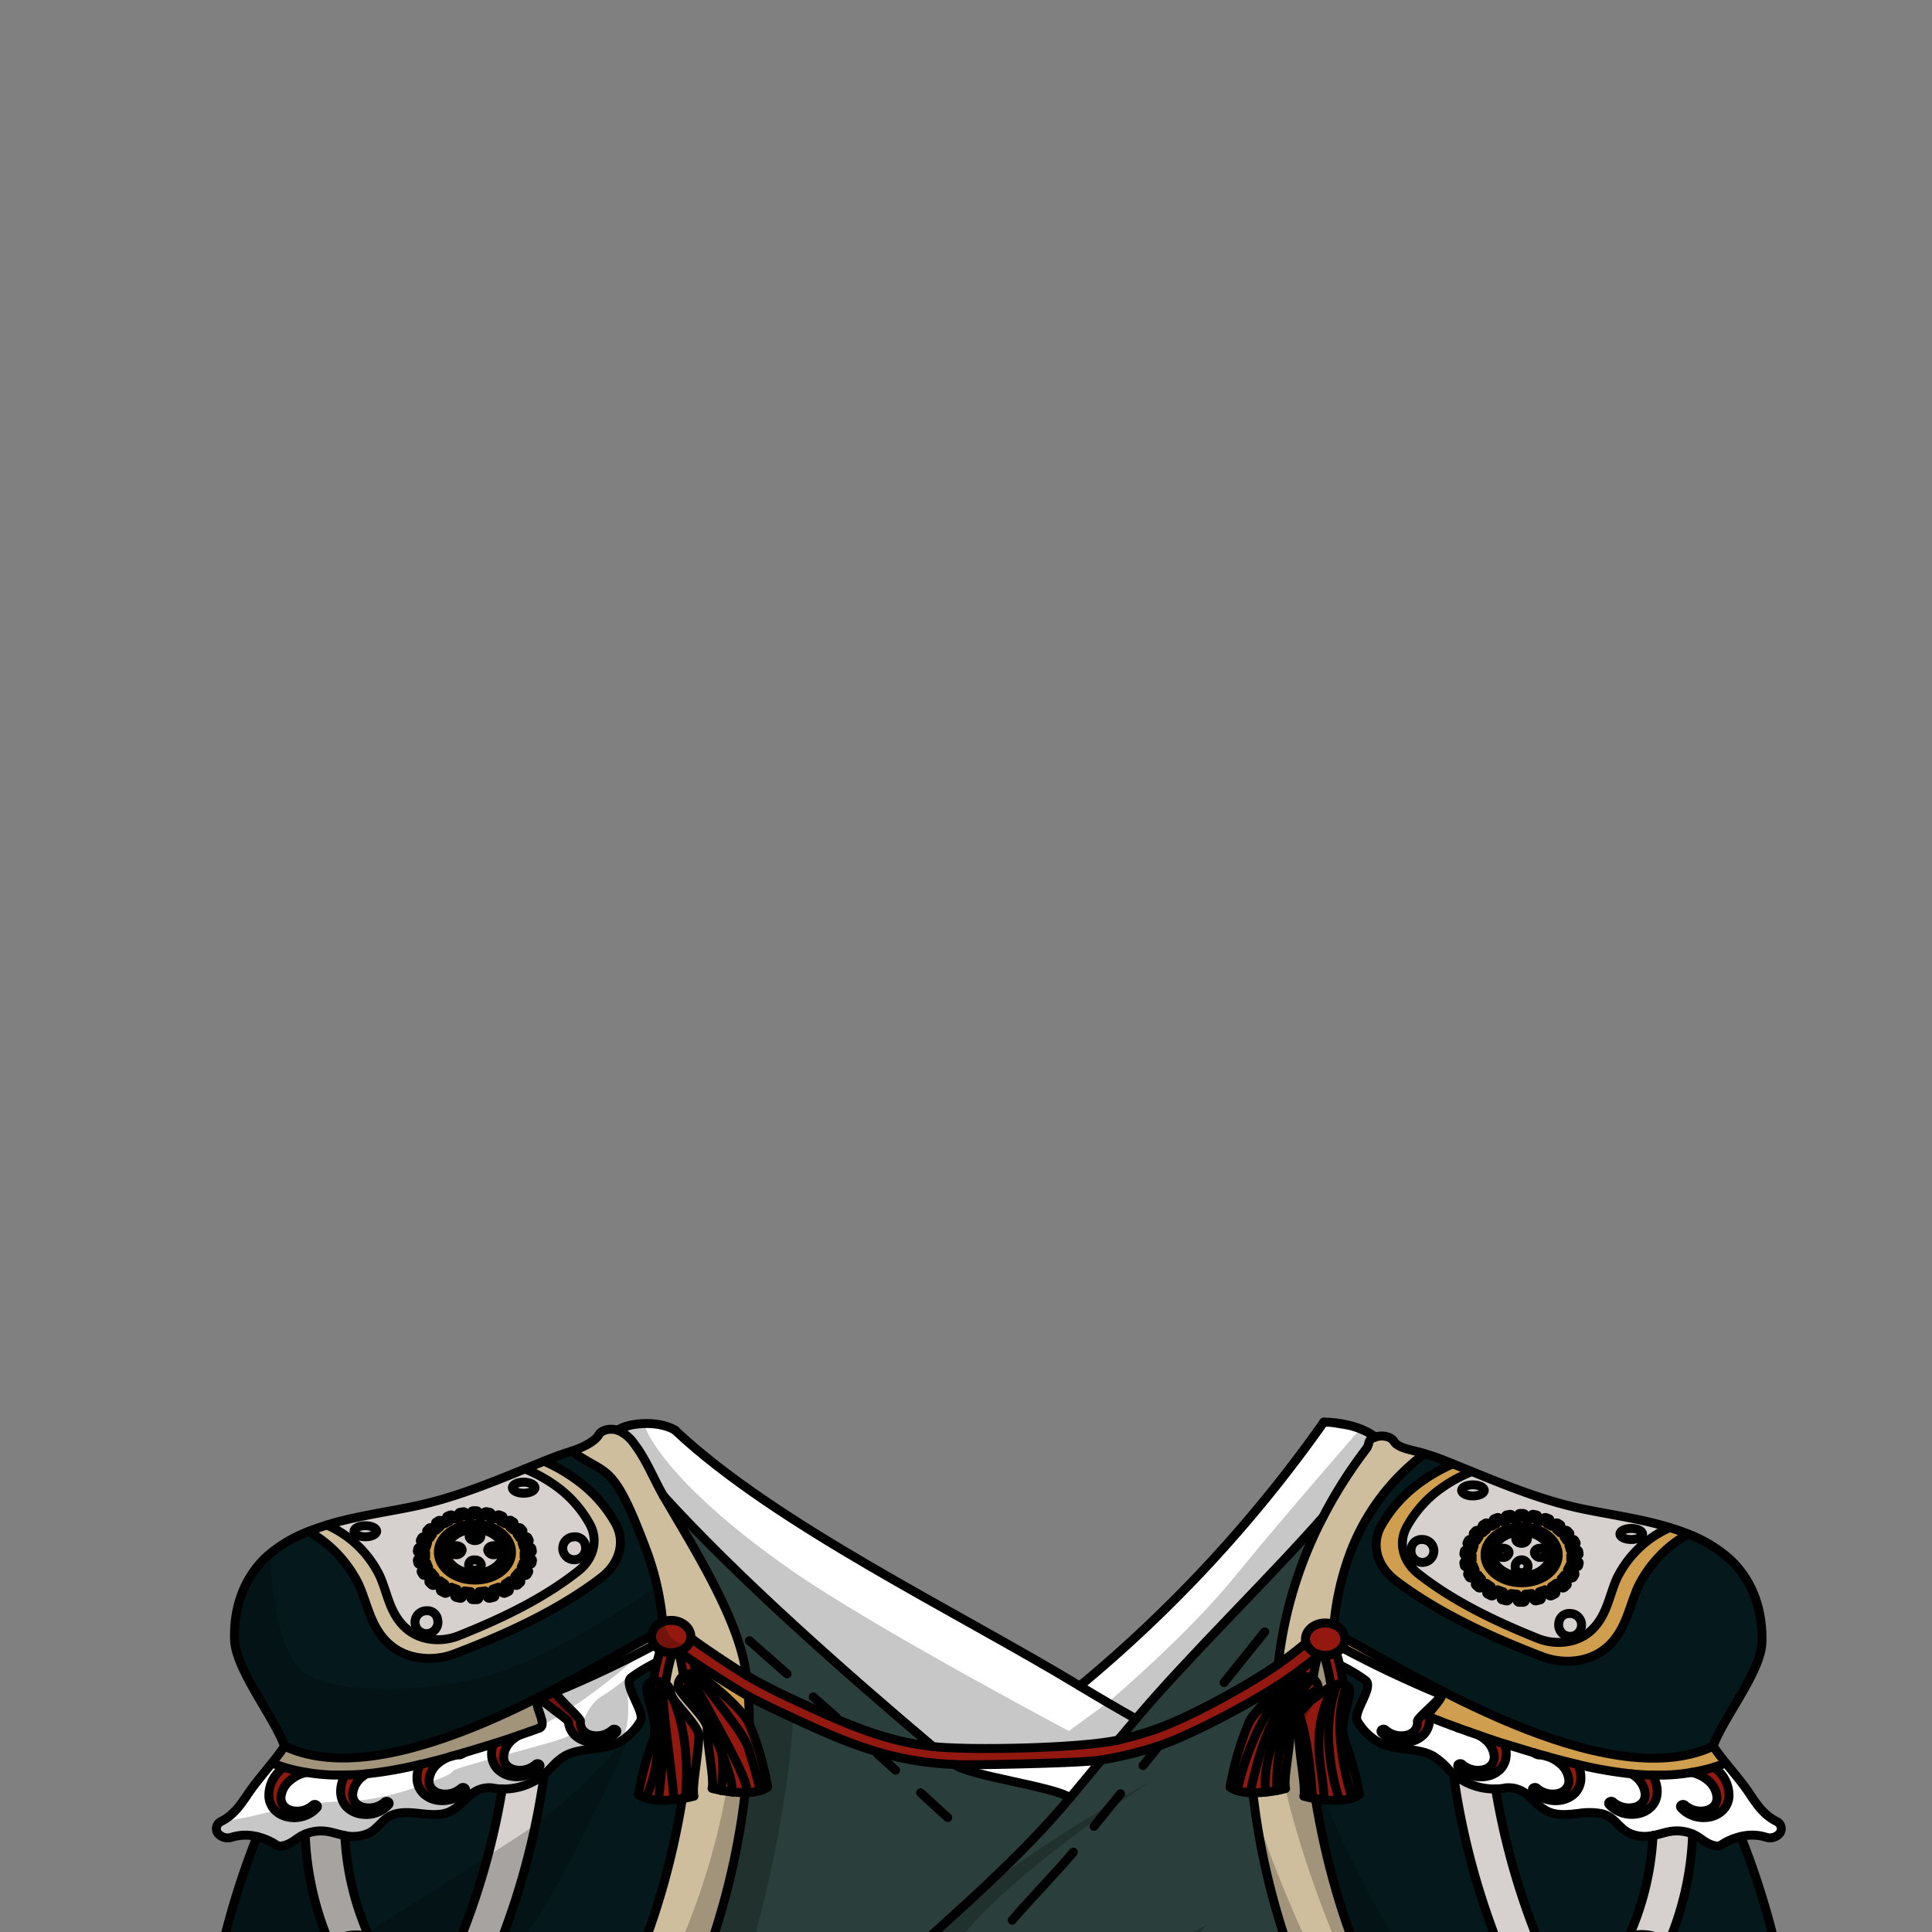 <svg xmlns="http://www.w3.org/2000/svg" viewBox="0 0 432 432">
  <rect x="0" y="0" width="432" height="432" fill="#808080" stroke="none"/>
  <defs>
    <style>.GUNDAN_RED_PANDA_OUTFIT_GUNDAN_RED_PANDA_OUTFIT_15_cls-1{isolation:isolate;}.GUNDAN_RED_PANDA_OUTFIT_GUNDAN_RED_PANDA_OUTFIT_15_cls-2{fill:#fff;}.GUNDAN_RED_PANDA_OUTFIT_GUNDAN_RED_PANDA_OUTFIT_15_cls-3{fill:#931810;}.GUNDAN_RED_PANDA_OUTFIT_GUNDAN_RED_PANDA_OUTFIT_15_cls-4{fill:#2a3f3b;}.GUNDAN_RED_PANDA_OUTFIT_GUNDAN_RED_PANDA_OUTFIT_15_cls-5{fill:#d6d1ce;}.GUNDAN_RED_PANDA_OUTFIT_GUNDAN_RED_PANDA_OUTFIT_15_cls-6{fill:#05191c;}.GUNDAN_RED_PANDA_OUTFIT_GUNDAN_RED_PANDA_OUTFIT_15_cls-7{fill:#cf9e4f;}.GUNDAN_RED_PANDA_OUTFIT_GUNDAN_RED_PANDA_OUTFIT_15_cls-8{fill:#cfbe9d;}.GUNDAN_RED_PANDA_OUTFIT_GUNDAN_RED_PANDA_OUTFIT_15_cls-9{fill:none;stroke:#000;stroke-linecap:round;stroke-linejoin:round;stroke-width:2px;}.GUNDAN_RED_PANDA_OUTFIT_GUNDAN_RED_PANDA_OUTFIT_15_cls-10{opacity:0.22;mix-blend-mode:multiply;}</style>
  </defs>
  <g class="GUNDAN_RED_PANDA_OUTFIT_GUNDAN_RED_PANDA_OUTFIT_15_cls-1">
    <g id="outfit">
      <path class="GUNDAN_RED_PANDA_OUTFIT_GUNDAN_RED_PANDA_OUTFIT_15_cls-2" d="M213.42,394.55c3,2.52,22.69,5,25.81,7.47q3.51-4.25,7.05-8.48c-4.38.72-25.37,1.08-29.71,1.08C215.52,394.62,214.47,394.6,213.42,394.55Z" />
      <path class="GUNDAN_RED_PANDA_OUTFIT_GUNDAN_RED_PANDA_OUTFIT_15_cls-2" d="M296,318a303.44,303.44,0,0,1-54.58,59c-27.59-16.71-67.91-36-90.45-57.17-4.91-2-10.95-1.54-12.86,0l.31.11a8.72,8.72,0,0,1,3.46,3c2.71,3.56,4.27,7.73,6.46,11.52,16.54,18.24,40.95,39.78,60.28,56.08,8,.91,33.08.41,41.4-1.46q2-2.38,4-4.75c11.74-13.92,29.74-31.35,41.81-45.11A102.4,102.4,0,0,1,305.47,324c.91-1.18.2-1.94,1.74-2.57l.31-.11C304.37,318.82,299.16,320.55,296,318Z" />
      <path class="GUNDAN_RED_PANDA_OUTFIT_GUNDAN_RED_PANDA_OUTFIT_15_cls-3" d="M300.69,389.21c-1.73-4.47,2.67-11.25.47-12.29a4,4,0,0,0-.78-.26h0a43.77,43.77,0,0,0-.83-4.37c-.25-1-.5-1.92-.75-2.72a4.18,4.18,0,0,0,1.31-1.11,3.16,3.16,0,0,0,.65-1.9,1.41,1.41,0,0,0,0-.2,3.66,3.66,0,0,0-2.48-3.06,5,5,0,0,0-1.93-.36c-2.43,0-4.4,1.62-4.4,3.62a2.65,2.65,0,0,0,.11.81q-3,2.53-6.23,4.77c-6.73,4.72-20.1,12-27.55,14.6-.63.23-1.27.44-1.9.63q-3.15,1-6.35,1.73c-8.32,1.87-33.39,2.37-41.4,1.46a65,65,0,0,1-7.34-1.27c-8.19-1.93-16-5.56-22.82-8.76a128.57,128.57,0,0,1-11.56-5.89c-2.14-1.27-10.57-6.84-12.42-8.37a1.62,1.62,0,0,0,0-.31c0-2-2-3.63-4.4-3.63a5,5,0,0,0-1.92.37,3.67,3.67,0,0,0-2.49,3.06,1.41,1.41,0,0,0,0,.2,3.18,3.18,0,0,0,.65,1.9,4.11,4.11,0,0,0,1.32,1.11c-.26.8-.51,1.72-.76,2.72a44.23,44.23,0,0,0-.82,4.36h0a4.92,4.92,0,0,0-.79.27c-2.2,1,2.48,8.42.75,12.89a68.54,68.54,0,0,0-3.29,12.06,5.92,5.92,0,0,0,1.66.78,11.79,11.79,0,0,0,2.81.46,23.68,23.68,0,0,0,3.48-.12c.66-.07,1.32-.16,1.9-.26l.66-.11c.78-.15,1.43-.3,1.93-.43-.53-2.09,1-9,1.1-13.58,0-2.07-6.17-8-6.29-9.25a2.71,2.71,0,0,0-1.17-2.31,42.85,42.85,0,0,1,1.53-6.89,5,5,0,0,0,1.36-.25,41.75,41.75,0,0,1,1.12,5.48,2.67,2.67,0,0,0-1.16,2.31c-.13,1.28,6.44,7.18,6.49,9.25.08,4.56,1.63,11.49,1.1,13.57.49.14,1.15.29,1.93.44s1.63.27,2.55.37a22.41,22.41,0,0,0,2.85.12c.21,0,.42,0,.63,0a11.4,11.4,0,0,0,2.82-.45,6,6,0,0,0,1.65-.78,68,68,0,0,0-3.28-12.06c-.29-.75-.58-1.45-.87-2.12h0c-1.45-3.34-9.35-9.9-11.18-10.76a4.77,4.77,0,0,0-.77-.28q-.21-1.45-.48-2.76c1.88,1.26,10.24,6.6,12.23,7.67,3,1.6,6,3,8.94,4.37,7.07,3.31,15.08,7,23.79,9.1a70.38,70.38,0,0,0,13.35,1.79c1.05.05,2.1.07,3.15.07,4.34,0,25.33-.36,29.71-1.08A83.62,83.62,0,0,0,258,390.76l1.17-.38c7-2.33,19.88-9.19,26.29-13.3,2-1.26,3.88-2.58,5.74-4-.11.61-.22,1.25-.31,1.91a4.17,4.17,0,0,0-.77.27c-1.83.86-9.44,6.81-10.89,10.16h0c-.3.67-.59,1.37-.87,2.12A67,67,0,0,0,275,399.61a5.79,5.79,0,0,0,1.64.78,11.4,11.4,0,0,0,2.83.45c.21,0,.42,0,.63,0a22.49,22.49,0,0,0,2.85-.12c.91-.1,1.79-.24,2.55-.37s1.44-.3,1.92-.44c-.53-2.08,1-9,1.11-13.57,0-2.07,6.33-7.36,6.21-8.65a2.71,2.71,0,0,0-1.16-2.3,40.12,40.12,0,0,1,1-5c0-.16.09-.33.13-.48l.32.1a5.12,5.12,0,0,0,1,.15,43.85,43.85,0,0,1,1.54,6.89c-.78.48-7.2,4.85-7.29,5.91-.12,1.29.07,3,.1,5.05.09,4.57,1.64,11.49,1.11,13.58.5.13,1.15.28,1.92.43l.66.11c.59.1,1.24.19,1.9.26a23.72,23.72,0,0,0,3.48.12,11.79,11.79,0,0,0,2.82-.46,5.66,5.66,0,0,0,1.64-.78A67,67,0,0,0,300.69,389.21Z" />
      <path class="GUNDAN_RED_PANDA_OUTFIT_GUNDAN_RED_PANDA_OUTFIT_15_cls-4" d="M178.46,380.52c6.86,3.2,14.63,6.83,22.82,8.76a65,65,0,0,0,7.34,1.27c-19.33-16.3-43.74-37.84-60.28-56.08,6.53,11.3,17.06,27.71,18.56,40.16A128.57,128.57,0,0,0,178.46,380.52Z" />
      <path class="GUNDAN_RED_PANDA_OUTFIT_GUNDAN_RED_PANDA_OUTFIT_15_cls-4" d="M258.27,386.73c7.45-2.56,20.82-9.88,27.55-14.6a93.15,93.15,0,0,1,10-32.9C283.76,353,265.76,370.42,254,384.34q-2,2.37-4,4.75,3.19-.72,6.35-1.73C257,387.17,257.64,387,258.27,386.73Z" />
      <path class="GUNDAN_RED_PANDA_OUTFIT_GUNDAN_RED_PANDA_OUTFIT_15_cls-4" d="M280.14,400.85c-.21,0-.42,0-.63,0a11.4,11.4,0,0,1-2.83-.45,5.79,5.79,0,0,1-1.64-.78,67,67,0,0,1,3.28-12.06c.28-.75.57-1.45.87-2.12h0c0-1.58,6.14-6.76,6.23-8.34-6.41,4.11-19.32,11-26.29,13.3l-1.17.38a83.62,83.62,0,0,1-11.68,2.78q-3.54,4.23-7.05,8.48c-3.12-2.46-22.78-4.95-25.81-7.47a70.38,70.38,0,0,1-13.35-1.79c-8.71-2.05-16.72-5.79-23.79-9.1-2.89-1.34-5.95-2.77-8.94-4.37q.21,3.06.2,6.13h0c.29.67.58,1.37.87,2.12a68,68,0,0,1,3.28,12.06,6,6,0,0,1-1.65.78,11.4,11.4,0,0,1-2.82.45c-.21,0-.42,0-.63,0-3.1,27.44-13.62,54.41-30,78.46H310.1C293.76,455.26,283.23,428.29,280.14,400.85Z" />
      <path class="GUNDAN_RED_PANDA_OUTFIT_GUNDAN_RED_PANDA_OUTFIT_15_cls-5" d="M374.15,409.44c-1.55.14-3,.73-4.53,1A63.1,63.1,0,0,1,364.21,433a10,10,0,0,1,6.4.24,5.08,5.08,0,0,1,2.27,1.61,68,68,0,0,0,5.6-24.78A9.06,9.06,0,0,0,374.15,409.44Z" />
      <path class="GUNDAN_RED_PANDA_OUTFIT_GUNDAN_RED_PANDA_OUTFIT_15_cls-5" d="M367,446l-2.41-.76c-.73,1.24-1.52,2.55-2.18,3.5a1.73,1.73,0,0,1-1.43.69,1.92,1.92,0,0,1-.82-.18,1.24,1.24,0,0,1-.62-1.86c.59-.83,1.29-2,2-3.16-1-.35-2-.69-2.8-1a73,73,0,0,1-6.32,8.27A160,160,0,0,1,334.42,400a14.3,14.3,0,0,1-9.29-3.21.52.52,0,0,1-.11-.1,166.76,166.76,0,0,0,21.1,61q1.92,3.32,4,6.58,4.88,7.68,10.58,15h10.6a176.94,176.94,0,0,1-14.66-20.44A81,81,0,0,0,367,446Z" />
      <path class="GUNDAN_RED_PANDA_OUTFIT_GUNDAN_RED_PANDA_OUTFIT_15_cls-5" d="M82.52,433a62.9,62.9,0,0,1-5.41-22.59c-1.53-.27-3-.86-4.53-1a9,9,0,0,0-4.33.66,67.55,67.55,0,0,0,5.6,24.78,5.1,5.1,0,0,1,2.26-1.61A10,10,0,0,1,82.52,433Z" />
      <path class="GUNDAN_RED_PANDA_OUTFIT_GUNDAN_RED_PANDA_OUTFIT_15_cls-5" d="M112.31,400a160.21,160.21,0,0,1-17.92,51.46,73,73,0,0,1-6.32-8.27c-.84.34-1.79.68-2.79,1,.66,1.15,1.37,2.33,2,3.16a1.24,1.24,0,0,1-.61,1.86,2,2,0,0,1-.82.18,1.77,1.77,0,0,1-1.45-.69c-.65-.95-1.45-2.26-2.16-3.5l-2.41.76a80.49,80.49,0,0,0,10.33,12.85,178.15,178.15,0,0,1-14.66,20.44H86a182.08,182.08,0,0,0,10.58-15c1.37-2.18,2.71-4.37,4-6.58a166.6,166.6,0,0,0,21.11-61,1,1,0,0,1-.11.1A14.34,14.34,0,0,1,112.31,400Z" />
      <path class="GUNDAN_RED_PANDA_OUTFIT_GUNDAN_RED_PANDA_OUTFIT_15_cls-6" d="M389.26,410.66a13,13,0,0,0-4.36,1.87c-.82.54-2.09.09-3-.36s-1.62-1.1-2.48-1.6a7.63,7.63,0,0,0-.95-.47,68,68,0,0,1-5.6,24.78h0c2.85,3.55,0,10.43-.36,11.33a1.66,1.66,0,0,1-1.55.91,2.16,2.16,0,0,1-.56-.08L367,446a81,81,0,0,1-10.33,12.85,176.94,176.94,0,0,0,14.66,20.44H402A181.38,181.38,0,0,0,389.26,410.66Z" />
      <path class="GUNDAN_RED_PANDA_OUTFIT_GUNDAN_RED_PANDA_OUTFIT_15_cls-6" d="M346.12,457.76a166.76,166.76,0,0,1-21.1-61,12.51,12.51,0,0,1-1.12-1.06,15.6,15.6,0,0,0-3.47-3c-2.29-1.29-5.24-1.37-8-1.81a13.84,13.84,0,0,1-3.66-1,12.81,12.81,0,0,1-5.21-4.91c-1.29-1.93,3.68-7.57,1.81-9.15a36.18,36.18,0,0,0-5.8-3.47,43.77,43.77,0,0,1,.83,4.37h0a4,4,0,0,1,.78.26c2.2,1-2.2,7.82-.47,12.29A67,67,0,0,1,304,401.27a5.66,5.66,0,0,1-1.64.78,11.79,11.79,0,0,1-2.82.46,23.72,23.72,0,0,1-3.48-.12c-.66-.07-1.31-.16-1.9-.26,4.5,27.76,15.39,54.54,35.12,77.18h31.43q-5.71-7.29-10.58-15Q348,461.07,346.12,457.76Z" />
      <path class="GUNDAN_RED_PANDA_OUTFIT_GUNDAN_RED_PANDA_OUTFIT_15_cls-6" d="M358.65,443.22A13.62,13.62,0,0,1,356,442a1.19,1.19,0,0,1-.37-1.63c2.4-3.87,5.4-6.37,8.57-7.29a63.1,63.1,0,0,0,5.41-22.59,2.78,2.78,0,0,1-.49.08,8.47,8.47,0,0,1-5-.7c-1.86-1-2.83-2.87-4.73-3.81a5.83,5.83,0,0,0-1.29-.46,14.8,14.8,0,0,0-5.06-.06c-2.14.24-4.43.52-6.41-.21s-3.16-2.23-4.58-3.49l-.47-.4a6.33,6.33,0,0,0-5-1.59,11.89,11.89,0,0,1-2.15.23,160,160,0,0,0,17.91,51.46A73,73,0,0,0,358.65,443.22Z" />
      <path class="GUNDAN_RED_PANDA_OUTFIT_GUNDAN_RED_PANDA_OUTFIT_15_cls-6" d="M91.09,440.32a1.19,1.19,0,0,1-.38,1.63,13,13,0,0,1-2.64,1.27,73,73,0,0,0,6.32,8.27A160.21,160.21,0,0,0,112.31,400a12,12,0,0,1-2.16-.23,6.14,6.14,0,0,0-4.76,1.39c-.25.19-.49.39-.73.6-1.42,1.26-2.66,2.78-4.58,3.49s-4.26.45-6.41.21-4.48-.4-6.35.52a6.19,6.19,0,0,0-.67.39c-1.48,1-2.43,2.55-4.05,3.42a8.5,8.5,0,0,1-5,.7,2.67,2.67,0,0,1-.48-.08A62.9,62.9,0,0,0,82.52,433C85.69,434,88.68,436.45,91.09,440.32Z" />
      <path class="GUNDAN_RED_PANDA_OUTFIT_GUNDAN_RED_PANDA_OUTFIT_15_cls-6" d="M79.78,446c-1.58.48-2.87.86-3.47,1a2.09,2.09,0,0,1-.55.08,1.66,1.66,0,0,1-1.56-.91c-.39-.9-3.2-7.78-.35-11.33h0a67.55,67.55,0,0,1-5.6-24.78,7.63,7.63,0,0,0-1,.47c-.86.5-1.58,1.14-2.49,1.6s-2.16.9-3,.36a13.12,13.12,0,0,0-4.36-1.87,181.39,181.39,0,0,0-12.71,68.65H75.45a178.15,178.15,0,0,0,14.66-20.44A80.49,80.49,0,0,1,79.78,446Z" />
      <path class="GUNDAN_RED_PANDA_OUTFIT_GUNDAN_RED_PANDA_OUTFIT_15_cls-6" d="M145.28,376.32a4.92,4.92,0,0,1,.79-.27h0a44.23,44.23,0,0,1,.82-4.36,36.08,36.08,0,0,0-5.79,3.47c-1.88,1.57,3.37,7.82,2.08,9.75a12.78,12.78,0,0,1-5.2,4.91,14,14,0,0,1-3.67,1c-2.77.44-5.72.52-8,1.81a12.9,12.9,0,0,0-2.94,2.5c-.53.54-1.06,1.09-1.64,1.6a166.6,166.6,0,0,1-21.11,61c-1.27,2.21-2.61,4.4-4,6.58a182.08,182.08,0,0,1-10.58,15h31.44c19.73-22.64,30.62-49.42,35.11-77.18-.58.1-1.24.19-1.9.26a23.68,23.68,0,0,1-3.48.12,11.79,11.79,0,0,1-2.81-.46,5.92,5.92,0,0,1-1.66-.78A68.54,68.54,0,0,1,146,389.21C147.76,384.74,143.08,377.36,145.28,376.32Z" />
      <path class="GUNDAN_RED_PANDA_OUTFIT_GUNDAN_RED_PANDA_OUTFIT_15_cls-3" d="M384.39,396.12a9.37,9.37,0,0,0-1.09-1,39.27,39.27,0,0,1-5.12,1.18,8.14,8.14,0,0,1,3.57,1.66,5.52,5.52,0,0,1,2.16,3.73,2.9,2.9,0,0,1-.47,1.9,3.32,3.32,0,0,1-1.84,1.19,5.34,5.34,0,0,1-4.88-1.19.62.62,0,0,0-.77,0,.39.39,0,0,0-.08.6,6.53,6.53,0,0,0,2.64,1.78,6.91,6.91,0,0,0,3.57.34,5.77,5.77,0,0,0,3.22-1.62,4.83,4.83,0,0,0,1.3-2.93A7.55,7.55,0,0,0,384.39,396.12Z" />
      <path class="GUNDAN_RED_PANDA_OUTFIT_GUNDAN_RED_PANDA_OUTFIT_15_cls-3" d="M322.12,378.88c.54.74-5.23,5.16-5.18,6a2.86,2.86,0,0,1-.47,1.9,3.32,3.32,0,0,1-1.84,1.19,5.34,5.34,0,0,1-4.87-1.19.63.63,0,0,0-.78,0,.41.41,0,0,0-.08.61,6.7,6.7,0,0,0,2.64,1.78,6.62,6.62,0,0,0,1.18.32,7.16,7.16,0,0,0,2.4,0,5.91,5.91,0,0,0,3.23-1.63,4.86,4.86,0,0,0,1.28-2.93,6.66,6.66,0,0,0,0-1C318.41,383.45,323.32,379.38,322.12,378.88Z" />
      <path class="GUNDAN_RED_PANDA_OUTFIT_GUNDAN_RED_PANDA_OUTFIT_15_cls-3" d="M364.81,396.64a7.82,7.82,0,0,1,.88.63,5.55,5.55,0,0,1,2.16,3.72,2.89,2.89,0,0,1-.47,1.91,3.37,3.37,0,0,1-1.84,1.19,5.36,5.36,0,0,1-4.88-1.19.63.63,0,0,0-.77,0,.39.39,0,0,0-.08.6,6.08,6.08,0,0,0,1.17,1,6.82,6.82,0,0,0,1.47.77,7,7,0,0,0,3.57.33,5.76,5.76,0,0,0,3.23-1.61,4.87,4.87,0,0,0,1.29-2.94,6.72,6.72,0,0,0-1.08-4.13Q367.14,396.88,364.81,396.64Z" />
      <path class="GUNDAN_RED_PANDA_OUTFIT_GUNDAN_RED_PANDA_OUTFIT_15_cls-3" d="M330.64,388a7.51,7.51,0,0,1,1.3.86,5.52,5.52,0,0,1,2.16,3.73,2.9,2.9,0,0,1-.47,1.9,3.38,3.38,0,0,1-1.83,1.19,5.36,5.36,0,0,1-4.88-1.19.66.66,0,0,0-.79,0,.41.41,0,0,0-.08.6c.09.09.17.19.27.28a6.61,6.61,0,0,0,2.39,1.51,7,7,0,0,0,3.56.34,5.87,5.87,0,0,0,3.23-1.62,4.8,4.8,0,0,0,1.28-2.94,6.42,6.42,0,0,0-.38-2.71Q333.51,389,330.64,388Z" />
      <path class="GUNDAN_RED_PANDA_OUTFIT_GUNDAN_RED_PANDA_OUTFIT_15_cls-3" d="M347.51,393.19c-1.52-.41-3-.84-4.52-1.27a2.28,2.28,0,0,0,1,.48,2.58,2.58,0,0,0,.29,0,8.07,8.07,0,0,1,4.34,1.78,5.5,5.5,0,0,1,2.17,3.73,2.81,2.81,0,0,1-.48,1.89,3.3,3.3,0,0,1-1.83,1.2,5.37,5.37,0,0,1-4.88-1.19.65.65,0,0,0-.78,0,.4.4,0,0,0-.08.6,7,7,0,0,0,.84.79,6.84,6.84,0,0,0,1.8,1,7,7,0,0,0,3.58.33,5.79,5.79,0,0,0,3.23-1.61,4.86,4.86,0,0,0,1.28-2.94,6.49,6.49,0,0,0-.71-3.45C351,394.11,349.24,393.66,347.51,393.19Z" />
      <path class="GUNDAN_RED_PANDA_OUTFIT_GUNDAN_RED_PANDA_OUTFIT_15_cls-3" d="M137,386.78a5.34,5.34,0,0,1-4.87,1.19,3.29,3.29,0,0,1-1.83-1.19,2.86,2.86,0,0,1-.48-1.9c.06-.84-6-5.86-5.46-6.61-1.2.5-2.4,1-3.6,1.45,0,.33,6.36,4.86,6.38,5.2a4.81,4.81,0,0,0,1.28,2.93,5.88,5.88,0,0,0,3.23,1.63,7.1,7.1,0,0,0,2.39,0,6,6,0,0,0,1.18-.32,6.63,6.63,0,0,0,2.64-1.78.4.4,0,0,0-.07-.61A.65.65,0,0,0,137,386.78Z" />
      <path class="GUNDAN_RED_PANDA_OUTFIT_GUNDAN_RED_PANDA_OUTFIT_15_cls-3" d="M119.81,394.49a5.36,5.36,0,0,1-4.88,1.19,3.41,3.41,0,0,1-1.84-1.19,2.89,2.89,0,0,1-.46-1.9,5.55,5.55,0,0,1,2.15-3.73,7.22,7.22,0,0,1,1.31-.86c-1.91.67-3.84,1.31-5.77,1.92a6.58,6.58,0,0,0-.38,2.71,4.81,4.81,0,0,0,1.29,2.94,5.84,5.84,0,0,0,3.22,1.62,7,7,0,0,0,3.57-.34,6.48,6.48,0,0,0,2.65-1.79.41.41,0,0,0-.08-.6A.65.65,0,0,0,119.81,394.49Z" />
      <path class="GUNDAN_RED_PANDA_OUTFIT_GUNDAN_RED_PANDA_OUTFIT_15_cls-3" d="M103.13,399.84A5.37,5.37,0,0,1,98.25,401a3.33,3.33,0,0,1-1.84-1.2,2.8,2.8,0,0,1-.47-1.89,5.52,5.52,0,0,1,2.16-3.73,8.14,8.14,0,0,1,4.34-1.78,2.58,2.58,0,0,0,.29,0,2.32,2.32,0,0,0,1-.48c-1.51.43-3,.86-4.52,1.27-1.73.47-3.49.92-5.26,1.34a6.59,6.59,0,0,0-.71,3.45,4.87,4.87,0,0,0,1.29,2.94,5.76,5.76,0,0,0,3.22,1.61,6.94,6.94,0,0,0,3.58-.33,6.18,6.18,0,0,0,2.64-1.79.39.39,0,0,0-.08-.6A.63.63,0,0,0,103.13,399.84Z" />
      <path class="GUNDAN_RED_PANDA_OUTFIT_GUNDAN_RED_PANDA_OUTFIT_15_cls-3" d="M86.06,402.9a5.36,5.36,0,0,1-4.88,1.19,3.35,3.35,0,0,1-1.83-1.19,2.89,2.89,0,0,1-.48-1.91A5.52,5.52,0,0,1,81,397.27a6.9,6.9,0,0,1,.87-.63c-1.55.16-3.09.25-4.65.27A6.77,6.77,0,0,0,76.19,401,4.86,4.86,0,0,0,77.47,404a5.78,5.78,0,0,0,3.24,1.61,7.15,7.15,0,0,0,3-.14l.57-.19a6.55,6.55,0,0,0,2.64-1.79.39.39,0,0,0-.07-.6A.65.65,0,0,0,86.06,402.9Z" />
      <path class="GUNDAN_RED_PANDA_OUTFIT_GUNDAN_RED_PANDA_OUTFIT_15_cls-3" d="M70,403.61a5.34,5.34,0,0,1-4.88,1.19,3.29,3.29,0,0,1-1.83-1.19,2.91,2.91,0,0,1-.48-1.9A5.5,5.5,0,0,1,65,398a8,8,0,0,1,3.57-1.66,39.42,39.42,0,0,1-5.13-1.18,9.26,9.26,0,0,0-1.08,1,7.51,7.51,0,0,0-2.21,5.64,4.81,4.81,0,0,0,1.29,2.93,5.8,5.8,0,0,0,3.23,1.62,6.88,6.88,0,0,0,3.56-.34,6.46,6.46,0,0,0,2.64-1.78.38.38,0,0,0-.07-.6A.63.63,0,0,0,70,403.61Z" />
      <path class="GUNDAN_RED_PANDA_OUTFIT_GUNDAN_RED_PANDA_OUTFIT_15_cls-2" d="M397.3,407.3c-2.77-1.35-4.45-3.78-6-6.09s-3.57-4.68-5.42-7c-.84.33-1.69.63-2.58.91a9.37,9.37,0,0,1,1.09,1,7.55,7.55,0,0,1,2.21,5.64,4.83,4.83,0,0,1-1.3,2.93,5.77,5.77,0,0,1-3.22,1.62,6.91,6.91,0,0,1-3.57-.34,6.53,6.53,0,0,1-2.64-1.78.39.39,0,0,1,.08-.6.62.62,0,0,1,.77,0,5.34,5.34,0,0,0,4.88,1.19,3.32,3.32,0,0,0,1.84-1.19,2.9,2.9,0,0,0,.47-1.9,5.52,5.52,0,0,0-2.16-3.73,8.14,8.14,0,0,0-3.57-1.66,43.64,43.64,0,0,1-5.91.58c-.94,0-1.87,0-2.81,0a6.72,6.72,0,0,1,1.08,4.13,4.87,4.87,0,0,1-1.29,2.94,5.76,5.76,0,0,1-3.23,1.61,7,7,0,0,1-3.57-.33,6.82,6.82,0,0,1-1.47-.77,6.08,6.08,0,0,1-1.17-1,.39.39,0,0,1,.08-.6.63.63,0,0,1,.77,0,5.36,5.36,0,0,0,4.88,1.19,3.37,3.37,0,0,0,1.84-1.19,2.89,2.89,0,0,0,.47-1.91,5.55,5.55,0,0,0-2.16-3.72,7.82,7.82,0,0,0-.88-.63,91.23,91.23,0,0,1-12.05-2.11,6.49,6.49,0,0,1,.71,3.45,4.86,4.86,0,0,1-1.28,2.94,5.79,5.79,0,0,1-3.23,1.61,7,7,0,0,1-3.58-.33,6.84,6.84,0,0,1-1.8-1,7,7,0,0,1-.84-.79.4.4,0,0,1,.08-.6.65.65,0,0,1,.78,0,5.37,5.37,0,0,0,4.88,1.19,3.3,3.3,0,0,0,1.83-1.2,2.81,2.81,0,0,0,.48-1.89,5.5,5.5,0,0,0-2.17-3.73,8.07,8.07,0,0,0-4.34-1.78,2.58,2.58,0,0,1-.29,0,2.28,2.28,0,0,1-1-.48q-3.32-1-6.59-2a6.42,6.42,0,0,1,.38,2.71,4.8,4.8,0,0,1-1.28,2.94,5.87,5.87,0,0,1-3.23,1.62,7,7,0,0,1-3.56-.34,6.61,6.61,0,0,1-2.39-1.51c-.1-.09-.18-.19-.27-.28a.41.41,0,0,1,.08-.6.66.66,0,0,1,.79,0,5.36,5.36,0,0,0,4.88,1.19,3.38,3.38,0,0,0,1.83-1.19,2.9,2.9,0,0,0,.47-1.9,5.52,5.52,0,0,0-2.16-3.73,7.51,7.51,0,0,0-1.3-.86c-.79-.26-1.55-.54-2.32-.81h0c-.73-.24-1.46-.5-2.18-.77h0c-2.19-.79-4.35-1.62-6.5-2.48a6.66,6.66,0,0,1,0,1,4.86,4.86,0,0,1-1.28,2.93,5.91,5.91,0,0,1-3.23,1.63,7.16,7.16,0,0,1-2.4,0,6.62,6.62,0,0,1-1.18-.32,6.7,6.7,0,0,1-2.64-1.78.41.41,0,0,1,.08-.61.63.63,0,0,1,.78,0,5.34,5.34,0,0,0,4.87,1.19,3.32,3.32,0,0,0,1.84-1.19,2.86,2.86,0,0,0,.47-1.9c-.05-.84,5.72-5.26,5.18-6-7.55-3.14-14.92-6.62-22-10.43a4.18,4.18,0,0,1-1.31,1.11c.25.8.5,1.72.75,2.72a36.18,36.18,0,0,1,5.8,3.47c1.87,1.58-3.1,7.22-1.81,9.15a12.81,12.81,0,0,0,5.21,4.91,13.84,13.84,0,0,0,3.66,1c2.78.44,5.73.52,8,1.81a15.6,15.6,0,0,1,3.47,3,12.51,12.51,0,0,0,1.12,1.06.52.52,0,0,0,.11.1,14.3,14.3,0,0,0,9.29,3.21,11.89,11.89,0,0,0,2.15-.23,6.33,6.33,0,0,1,5,1.59l.47.4c1.42,1.26,2.66,2.78,4.58,3.49s4.27.45,6.41.21a14.8,14.8,0,0,1,5.06.06,5.83,5.83,0,0,1,1.29.46c1.9.94,2.87,2.81,4.73,3.81a8.47,8.47,0,0,0,5,.7,2.78,2.78,0,0,0,.49-.08c1.52-.27,3-.86,4.53-1a9.06,9.06,0,0,1,4.33.66,7.63,7.63,0,0,1,.95.47c.86.5,1.58,1.14,2.48,1.6s2.17.9,3,.36a13,13,0,0,1,4.36-1.87,10.46,10.46,0,0,1,5.61.15,2.85,2.85,0,0,0,3.1-.88A1.79,1.79,0,0,0,397.3,407.3Z" />
      <path class="GUNDAN_RED_PANDA_OUTFIT_GUNDAN_RED_PANDA_OUTFIT_15_cls-2" d="M146.33,367.85c-7.09,3.8-14.46,7.29-22,10.42-.53.75,5.52,5.77,5.46,6.61a2.86,2.86,0,0,0,.48,1.9,3.29,3.29,0,0,0,1.83,1.19,5.34,5.34,0,0,0,4.87-1.19.65.65,0,0,1,.79,0,.4.4,0,0,1,.07.61,6.63,6.63,0,0,1-2.64,1.78,6,6,0,0,1-1.18.32,7.1,7.1,0,0,1-2.39,0,5.88,5.88,0,0,1-3.23-1.63,4.81,4.81,0,0,1-1.28-2.93c0-.34-6.42-4.87-6.38-5.2-2.16.87,2.07,5.89-.12,6.68h0c-.72.27-1.44.53-2.17.77h0c-.78.27-1.54.55-2.32.81a7.22,7.22,0,0,0-1.31.86,5.55,5.55,0,0,0-2.15,3.73,2.89,2.89,0,0,0,.46,1.9,3.41,3.41,0,0,0,1.84,1.19,5.36,5.36,0,0,0,4.88-1.19.65.65,0,0,1,.78,0,.41.41,0,0,1,.08.6,6.48,6.48,0,0,1-2.65,1.79,7,7,0,0,1-3.57.34,5.84,5.84,0,0,1-3.22-1.62,4.81,4.81,0,0,1-1.29-2.94,6.58,6.58,0,0,1,.38-2.71q-3.27,1-6.58,2a2.32,2.32,0,0,1-1,.48,2.58,2.58,0,0,1-.29,0,8.14,8.14,0,0,0-4.34,1.78,5.52,5.52,0,0,0-2.16,3.73,2.8,2.8,0,0,0,.47,1.89,3.33,3.33,0,0,0,1.84,1.2,5.37,5.37,0,0,0,4.88-1.19.63.63,0,0,1,.77,0,.39.39,0,0,1,.08.6,6.8,6.8,0,0,1-6.22,2.12,5.76,5.76,0,0,1-3.22-1.61A4.87,4.87,0,0,1,93.25,398a6.59,6.59,0,0,1,.71-3.45,90.66,90.66,0,0,1-12,2.11,6.9,6.9,0,0,0-.87.63A5.52,5.52,0,0,0,78.87,401a2.89,2.89,0,0,0,.48,1.91,3.35,3.35,0,0,0,1.83,1.19,5.36,5.36,0,0,0,4.88-1.19.65.65,0,0,1,.78,0,.39.39,0,0,1,.07.6,6.55,6.55,0,0,1-2.64,1.79l-.57.19a7.15,7.15,0,0,1-3,.14A5.78,5.78,0,0,1,77.47,404,4.86,4.86,0,0,1,76.19,401a6.77,6.77,0,0,1,1.07-4.13c-.94,0-1.87,0-2.81,0a43.49,43.49,0,0,1-5.9-.58A8,8,0,0,0,65,398a5.5,5.5,0,0,0-2.17,3.73,2.91,2.91,0,0,0,.48,1.9,3.29,3.29,0,0,0,1.83,1.19A5.34,5.34,0,0,0,70,403.61a.63.63,0,0,1,.78,0,.38.38,0,0,1,.07.6A6.46,6.46,0,0,1,68.21,406a6.88,6.88,0,0,1-3.56.34,5.8,5.8,0,0,1-3.23-1.62,4.81,4.81,0,0,1-1.29-2.93,7.51,7.51,0,0,1,2.21-5.64,9.26,9.26,0,0,1,1.08-1c-.88-.28-1.73-.58-2.57-.91-1.86,2.3-3.8,4.54-5.43,7s-3.22,4.74-6,6.09a1.8,1.8,0,0,0-.68,2.63,2.86,2.86,0,0,0,3.11.88,10.45,10.45,0,0,1,5.61-.15,13.12,13.12,0,0,1,4.36,1.87c.82.54,2.09.09,3-.36s1.63-1.1,2.49-1.6a7.63,7.63,0,0,1,1-.47,9,9,0,0,1,4.33-.66c1.54.14,3,.73,4.53,1a2.67,2.67,0,0,0,.48.08,8.5,8.5,0,0,0,5-.7c1.62-.87,2.57-2.42,4.05-3.42a6.19,6.19,0,0,1,.67-.39c1.87-.92,4.2-.76,6.35-.52s4.43.52,6.41-.21,3.16-2.23,4.58-3.49c.24-.21.48-.41.73-.6a6.14,6.14,0,0,1,4.76-1.39,12,12,0,0,0,2.16.23,14.34,14.34,0,0,0,9.29-3.21,1,1,0,0,0,.11-.1c.58-.51,1.11-1.06,1.64-1.6a12.9,12.9,0,0,1,2.94-2.5c2.3-1.29,5.25-1.37,8-1.81a14,14,0,0,0,3.67-1,12.78,12.78,0,0,0,5.2-4.91c1.29-1.93-4-8.18-2.08-9.75a36.08,36.08,0,0,1,5.79-3.47c.25-1,.5-1.92.76-2.72A4.11,4.11,0,0,1,146.33,367.85Z" />
      <path class="GUNDAN_RED_PANDA_OUTFIT_GUNDAN_RED_PANDA_OUTFIT_15_cls-7" d="M383.07,390.47C359,401.76,315.33,374,300.75,366.35a1.41,1.41,0,0,1,0,.2,3.16,3.16,0,0,1-.65,1.9c7.09,3.81,14.46,7.29,22,10.43,1.2.5-3.71,4.57-2.5,5,2.15.86,4.31,1.69,6.5,2.48h0c.72.27,1.45.53,2.18.77h0c.77.27,1.53.55,2.32.81q2.87,1,5.76,1.92,3.27,1,6.59,2c1.5.43,3,.86,4.52,1.27,1.73.47,3.49.92,5.25,1.34a91.23,91.23,0,0,0,12.05,2.11q2.32.24,4.65.27c.94,0,1.87,0,2.81,0a43.64,43.64,0,0,0,5.91-.58,39.27,39.27,0,0,0,5.12-1.18c.89-.28,1.74-.58,2.58-.91C384.9,393,383.93,391.76,383.07,390.47Z" />
      <path class="GUNDAN_RED_PANDA_OUTFIT_GUNDAN_RED_PANDA_OUTFIT_15_cls-7" d="M290.08,375.26a4.17,4.17,0,0,1,.77-.27c.09-.66.2-1.3.31-1.91-1.86,1.42-3.78,2.74-5.74,4-.09,1.58-6.23,6.76-6.23,8.34C280.64,382.07,288.25,376.12,290.08,375.26Z" />
      <path class="GUNDAN_RED_PANDA_OUTFIT_GUNDAN_RED_PANDA_OUTFIT_15_cls-7" d="M155.11,371.62q.27,1.31.48,2.76a4.77,4.77,0,0,1,.77.28c1.83.86,9.73,7.42,11.18,10.76q0-3.07-.2-6.13C165.35,378.22,157,372.88,155.11,371.62Z" />
      <path class="GUNDAN_RED_PANDA_OUTFIT_GUNDAN_RED_PANDA_OUTFIT_15_cls-8" d="M144.68,347a62.15,62.15,0,0,1,3.5,15.65,5,5,0,0,1,1.92-.37c2.43,0,4.4,1.63,4.4,3.63a1.62,1.62,0,0,1,0,.31c1.85,1.53,10.28,7.1,12.42,8.37-1.5-12.45-12-28.86-18.56-40.16-2.19-3.79-3.75-8-6.46-11.52a8.72,8.72,0,0,0-3.46-3l-.31-.11c-1.5-.48-3.47-.19-4.19,1-1,1.63-3.9,2.94-6,3.66C135.86,330.35,136.93,326.22,144.68,347Z" />
      <path class="GUNDAN_RED_PANDA_OUTFIT_GUNDAN_RED_PANDA_OUTFIT_15_cls-8" d="M291.94,366.55c0-2,2-3.62,4.4-3.62a5,5,0,0,1,1.93.36,62,62,0,0,1,3.49-15.64,49.37,49.37,0,0,1,16.8-22.59c-2.13-.72-5.86-1.08-6.86-2.71-.72-1.18-2.68-1.47-4.18-1l-.31.11c-1.54.63-.83,1.39-1.74,2.57a102.4,102.4,0,0,0-9.64,15.19,93.15,93.15,0,0,0-10,32.9q3.21-2.24,6.23-4.77A2.65,2.65,0,0,1,291.94,366.55Z" />
      <path class="GUNDAN_RED_PANDA_OUTFIT_GUNDAN_RED_PANDA_OUTFIT_15_cls-8" d="M293.47,402c-.77-.15-1.42-.3-1.92-.43.53-2.09-1-9-1.11-13.58,0-2.07-.22-3.76-.1-5.05.09-1.06,6.51-5.43,7.29-5.91a43.85,43.85,0,0,0-1.54-6.89,5.12,5.12,0,0,1-1-.15c-.13.13-.29.25-.45.38a40.12,40.12,0,0,0-1,5,2.71,2.71,0,0,1,1.16,2.3c.12,1.29-6.18,6.58-6.21,8.65-.08,4.56-1.64,11.49-1.11,13.57-.48.14-1.15.29-1.92.44s-1.64.27-2.55.37a22.49,22.49,0,0,1-2.85.12c3.09,27.44,13.62,54.41,30,78.46h19.15c-19.73-22.64-30.62-49.42-35.12-77.18Z" />
      <path class="GUNDAN_RED_PANDA_OUTFIT_GUNDAN_RED_PANDA_OUTFIT_15_cls-8" d="M161.19,400.36c-.78-.15-1.44-.3-1.93-.44.53-2.08-1-9-1.1-13.57,0-2.07-6.62-8-6.49-9.25a2.67,2.67,0,0,1,1.16-2.31,41.75,41.75,0,0,0-1.12-5.48,5,5,0,0,1-1.36.25,42.85,42.85,0,0,0-1.53,6.89,2.71,2.71,0,0,1,1.17,2.31c.12,1.29,6.32,7.18,6.29,9.25-.09,4.57-1.63,11.49-1.1,13.58-.5.13-1.15.28-1.93.43l-.66.11c-4.49,27.76-15.38,54.54-35.11,77.18h19.14c16.35-24.05,26.87-51,30-78.46a22.41,22.41,0,0,1-2.85-.12C162.82,400.63,161.94,400.49,161.19,400.36Z" />
      <path class="GUNDAN_RED_PANDA_OUTFIT_GUNDAN_RED_PANDA_OUTFIT_15_cls-8" d="M118.42,387.18c.73-.24,1.45-.5,2.17-.77h0c2.19-.79-2-5.81.12-6.68,1.2-.47,2.4-1,3.6-1.45,7.55-3.13,14.92-6.62,22-10.42a3.18,3.18,0,0,1-.65-1.9,1.41,1.41,0,0,1,0-.2c-14.58,7.63-57.94,36-82,24.72-.86,1.29-1.82,2.53-2.8,3.76.84.33,1.69.63,2.57.91a39.42,39.42,0,0,0,5.13,1.18,43.49,43.49,0,0,0,5.9.58c.94,0,1.87,0,2.81,0,1.56,0,3.1-.11,4.65-.27a90.66,90.66,0,0,0,12-2.11c1.77-.42,3.53-.87,5.26-1.34,1.51-.41,3-.84,4.52-1.27q3.32-1,6.58-2c1.93-.61,3.86-1.25,5.77-1.92.78-.26,1.54-.54,2.32-.81Z" />
      <path class="GUNDAN_RED_PANDA_OUTFIT_GUNDAN_RED_PANDA_OUTFIT_15_cls-6" d="M386.75,348.62a30.56,30.56,0,0,0-9.29-5.59,27.47,27.47,0,0,0-11.08,11.59c-1.22,2.62-1.91,5.39-3.05,8-1.63,3.75-4.38,7.41-9.78,8.56a15.82,15.82,0,0,1-8.86-.78c-11.82-4.55-23.29-9.88-32.67-17-4.15-3.18-5.51-8.07-3.15-12.24a30.34,30.34,0,0,1,7.83-9,38.52,38.52,0,0,1,8.11-4.79c-.93-.38-1.87-.76-2.81-1.12s-2.28-.77-3.44-1.15a49.37,49.37,0,0,0-16.8,22.59,62,62,0,0,0-3.49,15.64,3.66,3.66,0,0,1,2.48,3.06c14.58,7.63,58.22,35.41,82.32,24.12,2.27-6.42,10.65-16.52,10.9-23.2S392.18,353.61,386.75,348.62Z" />
      <path class="GUNDAN_RED_PANDA_OUTFIT_GUNDAN_RED_PANDA_OUTFIT_15_cls-6" d="M127.88,324.46c-1.16.38-2.35.73-3.44,1.15-.94.36-1.88.73-2.81,1.11a38.55,38.55,0,0,1,8.11,4.8,30.43,30.43,0,0,1,7.83,9c2.37,4.17,1,9.07-3.15,12.24-9.37,7.16-20.85,12.49-32.67,17a15.82,15.82,0,0,1-8.86.77c-5.4-1.14-8.15-4.8-9.77-8.55-1.15-2.65-1.84-5.41-3.06-8A27.47,27.47,0,0,0,69,342.43,30.54,30.54,0,0,0,59.69,348c-5.42,5-7.45,12-7.21,18.66s8.91,17.38,11.17,23.8c24.1,11.29,67.46-17.09,82-24.72a3.67,3.67,0,0,1,2.49-3.06,62.15,62.15,0,0,0-3.5-15.65C136.93,326.22,135.86,330.35,127.88,324.46Z" />
      <path class="GUNDAN_RED_PANDA_OUTFIT_GUNDAN_RED_PANDA_OUTFIT_15_cls-7" d="M93.71,347.21h1.47a7.86,7.86,0,0,0,0,1l-1.47.3c-.25,0-.42.24-.38.42l.11.59a.43.43,0,0,0,.52.26l1.49-.31a8.55,8.55,0,0,0,.38.95l-1.39.61a.38.38,0,0,0-.24.51l.32.56a.52.52,0,0,0,.62.13l1.41-.62a8.3,8.3,0,0,0,.72.85l-1.19.91a.34.34,0,0,0-.07.55l.52.48a.54.54,0,0,0,.68,0l1.21-.92c.32.24.66.47,1,.69l-.88,1.15a.35.35,0,0,0,.13.55l.7.35a.54.54,0,0,0,.67-.14l.88-1.17c.39.16.81.31,1.24.44l-.47,1.32a.4.4,0,0,0,.32.52l.8.19a.53.53,0,0,0,.62-.3l.46-1.34a12.14,12.14,0,0,0,1.38.15l0,1.39a.46.46,0,0,0,.49.42h.84a.46.46,0,0,0,.5-.42v-1.39a12.21,12.21,0,0,0,1.37-.15l.45,1.34a.54.54,0,0,0,.62.3l.81-.19a.4.4,0,0,0,.32-.52l-.48-1.32c.43-.13.85-.28,1.26-.44l.87,1.17a.55.55,0,0,0,.68.14l.69-.35a.35.35,0,0,0,.13-.55l-.89-1.15c.36-.22.7-.45,1-.69l1.2.92a.53.53,0,0,0,.67,0l.52-.48a.34.34,0,0,0,0-.55l-1.21-.91a6.36,6.36,0,0,0,.72-.85l1.42.62a.5.5,0,0,0,.61-.13l.33-.56a.38.38,0,0,0-.24-.51l-1.4-.61a7,7,0,0,0,.39-.95l1.49.31a.43.43,0,0,0,.52-.26l.11-.59c0-.18-.13-.37-.38-.42l-1.48-.3a5.26,5.26,0,0,0,0-1h1.45c.25,0,.42-.16.39-.34l-.09-.57a.46.46,0,0,0-.48-.33h-1.44a7.49,7.49,0,0,0-.28-.92l1.33-.27c.22,0,.33-.22.24-.39l-.26-.52a.53.53,0,0,0-.54-.22l-1.33.27a7.33,7.33,0,0,0-.55-.82l1.13-.5a.25.25,0,0,0,.1-.41l-.41-.44a.56.56,0,0,0-.58-.11l-1.12.5a10.13,10.13,0,0,0-.8-.67l.89-.69c.15-.11.13-.29,0-.4l-.52-.34a.53.53,0,0,0-.57,0l-.89.67a8.82,8.82,0,0,0-1-.51l.61-.8c.1-.14,0-.31-.18-.38l-.61-.24a.51.51,0,0,0-.53.1l-.61.8c-.35-.12-.71-.22-1.08-.31l.3-.88c.06-.14-.07-.29-.28-.32l-.66-.12c-.21,0-.43,0-.47.19l-.32.87c-.38,0-.75-.08-1.13-.1v-.91c0-.14-.18-.26-.4-.26h-.66c-.22,0-.4.12-.4.26V339c-.37,0-.75.06-1.12.1l-.31-.87a.42.42,0,0,0-.48-.19l-.66.12c-.21,0-.33.18-.29.32l.3.88c-.37.09-.72.19-1.07.31l-.61-.8a.53.53,0,0,0-.54-.1l-.6.24c-.2.07-.27.24-.17.38l.59.8a8.82,8.82,0,0,0-1,.51l-.88-.67a.55.55,0,0,0-.58,0l-.52.34a.23.23,0,0,0,0,.4l.88.69a10,10,0,0,0-.79.67l-1.13-.5a.52.52,0,0,0-.56.11l-.42.44a.24.24,0,0,0,.1.41l1.12.5c-.19.26-.38.54-.55.82l-1.32-.27a.53.53,0,0,0-.54.22l-.27.52c-.09.17,0,.34.24.39l1.34.27a6.08,6.08,0,0,0-.28.92H93.9a.47.47,0,0,0-.49.33l-.09.57C93.29,347.05,93.47,347.21,93.71,347.21Zm4.33-.63c.33-3.29,4-5.77,8.16-5.77s7.83,2.48,8.16,5.77c.36,3.59-3.29,6.73-8.16,6.73S97.69,350.17,98,346.58Z" />
      <path class="GUNDAN_RED_PANDA_OUTFIT_GUNDAN_RED_PANDA_OUTFIT_15_cls-7" d="M329.64,343.2l1.12.5a8.38,8.38,0,0,0-.55.82l-1.33-.26a.5.5,0,0,0-.54.21l-.26.52c-.09.17,0,.35.24.39l1.33.27a9.12,9.12,0,0,0-.28.93h-1.44c-.24,0-.46.14-.48.32l-.09.58c0,.18.14.33.39.33h1.46a5.22,5.22,0,0,0,0,1l-1.48.3a.43.43,0,0,0-.38.43l.11.59a.42.42,0,0,0,.52.25l1.49-.31a7.24,7.24,0,0,0,.38.95l-1.39.61a.37.37,0,0,0-.23.51l.32.56a.51.51,0,0,0,.62.14l1.41-.63a6.36,6.36,0,0,0,.72.85l-1.21.91a.34.34,0,0,0-.05.55l.52.48a.53.53,0,0,0,.67,0l1.2-.92c.33.24.67.47,1,.69l-.89,1.15a.35.35,0,0,0,.13.55l.7.36a.55.55,0,0,0,.67-.15l.87-1.17c.41.17.83.31,1.26.45l-.47,1.31a.39.39,0,0,0,.32.52l.8.19a.51.51,0,0,0,.61-.3l.46-1.33c.45.07.91.11,1.37.14v1.39a.47.47,0,0,0,.49.43h.85a.47.47,0,0,0,.5-.43l0-1.39c.48,0,.93-.07,1.39-.14l.45,1.33a.52.52,0,0,0,.61.3l.81-.19a.4.4,0,0,0,.32-.52l-.47-1.31c.43-.14.85-.28,1.25-.45l.87,1.17a.55.55,0,0,0,.67.15l.7-.36a.34.34,0,0,0,.13-.55l-.88-1.15c.35-.22.69-.45,1-.69l1.21.92a.53.53,0,0,0,.67,0l.53-.48a.34.34,0,0,0-.06-.55l-1.2-.91a8.3,8.3,0,0,0,.72-.85l1.41.63a.5.5,0,0,0,.61-.14l.33-.56a.38.38,0,0,0-.24-.51l-1.39-.61A9,9,0,0,0,351,350l1.49.31a.39.39,0,0,0,.5-.25l.13-.59c0-.18-.15-.38-.39-.43l-1.47-.3a7.8,7.8,0,0,0,0-1h1.47c.25,0,.41-.15.39-.33l-.09-.58a.47.47,0,0,0-.49-.32H351.1a7.14,7.14,0,0,0-.28-.93l1.34-.27c.22,0,.33-.22.24-.39l-.26-.52a.54.54,0,0,0-.56-.21l-1.31.26c-.17-.28-.35-.55-.55-.82l1.12-.5a.23.23,0,0,0,.1-.4l-.42-.45a.56.56,0,0,0-.57-.11l-1.13.5a10.16,10.16,0,0,0-.78-.67l.88-.69c.15-.11.12-.29,0-.4l-.53-.34a.53.53,0,0,0-.57,0l-.88.67q-.47-.27-1-.51l.6-.8c.1-.13,0-.3-.18-.38l-.61-.23a.47.47,0,0,0-.53.1l-.61.79c-.35-.11-.7-.21-1.07-.3l.3-.88c0-.15-.09-.29-.3-.33l-.65-.12a.43.43,0,0,0-.47.19l-.31.87c-.38,0-.75-.08-1.14-.1v-.9c0-.15-.18-.27-.4-.27h-.66c-.22,0-.4.12-.4.27v.9c-.39,0-.76.06-1.13.1l-.32-.87a.43.43,0,0,0-.47-.19l-.65.12c-.21,0-.35.18-.29.33l.3.88c-.37.09-.73.19-1.07.3l-.62-.79a.47.47,0,0,0-.53-.1l-.61.23c-.2.08-.28.25-.18.38l.61.8q-.5.24-1,.51l-.9-.67a.52.52,0,0,0-.56,0l-.52.34c-.17.11-.2.29-.05.4l.89.69c-.27.21-.54.44-.79.67l-1.13-.5a.56.56,0,0,0-.57.11l-.41.45A.23.23,0,0,0,329.64,343.2Zm2.44,4c.32-3.3,4-5.78,8.16-5.78s7.83,2.48,8.16,5.78c.36,3.59-3.29,6.72-8.16,6.72S331.72,350.78,332.08,347.19Z" />
      <path class="GUNDAN_RED_PANDA_OUTFIT_GUNDAN_RED_PANDA_OUTFIT_15_cls-7" d="M373.33,341.59a23.85,23.85,0,0,0-11.78,11.31c-1,2.23-1.57,4.58-2.51,6.83-1.33,3.17-3.58,6.28-8,7.26a12.55,12.55,0,0,1-7.23-.65c-9.67-3.88-19-8.4-26.71-14.48-3.39-2.7-4.5-6.86-2.57-10.4a25.75,25.75,0,0,1,6.39-7.67,31.8,31.8,0,0,1,8.16-4.73c-1.42-.58-2.84-1.16-4.28-1.73a38.52,38.52,0,0,0-8.11,4.79,30.34,30.34,0,0,0-7.83,9c-2.36,4.17-1,9.06,3.15,12.24,9.38,7.15,20.85,12.48,32.67,17a15.82,15.82,0,0,0,8.86.78c5.4-1.15,8.15-4.81,9.78-8.56,1.14-2.64,1.83-5.41,3.05-8A27.47,27.47,0,0,1,377.46,343C376.12,342.49,374.74,342,373.33,341.59Z" />
      <path class="GUNDAN_RED_PANDA_OUTFIT_GUNDAN_RED_PANDA_OUTFIT_15_cls-8" d="M129.74,331.52a38.55,38.55,0,0,0-8.11-4.8l-4.28,1.74a31.8,31.8,0,0,1,8.16,4.73,25.81,25.81,0,0,1,6.4,7.67c1.92,3.54.81,7.7-2.58,10.4-7.66,6.08-17,10.6-26.71,14.47a12.55,12.55,0,0,1-7.23.66c-4.41-1-6.66-4.09-8-7.27-.94-2.25-1.49-4.59-2.51-6.83A23.79,23.79,0,0,0,73.11,341,42.92,42.92,0,0,0,69,342.43,27.47,27.47,0,0,1,80.06,354c1.22,2.62,1.91,5.38,3.06,8,1.62,3.75,4.37,7.41,9.77,8.55a15.82,15.82,0,0,0,8.86-.77c11.82-4.55,23.3-9.88,32.67-17,4.16-3.17,5.52-8.07,3.15-12.24A30.43,30.43,0,0,0,129.74,331.52Z" />
      <path class="GUNDAN_RED_PANDA_OUTFIT_GUNDAN_RED_PANDA_OUTFIT_15_cls-5" d="M340.24,341.41c-4.2,0-7.84,2.48-8.16,5.78-.36,3.59,3.29,6.72,8.16,6.72s8.52-3.13,8.16-6.72C348.07,343.89,344.43,341.41,340.24,341.41Z" />
      <path class="GUNDAN_RED_PANDA_OUTFIT_GUNDAN_RED_PANDA_OUTFIT_15_cls-5" d="M106.2,340.81c-4.18,0-7.83,2.48-8.16,5.77-.35,3.59,3.29,6.73,8.16,6.73s8.52-3.14,8.16-6.73C114,343.29,110.4,340.81,106.2,340.81Z" />
      <path class="GUNDAN_RED_PANDA_OUTFIT_GUNDAN_RED_PANDA_OUTFIT_15_cls-5" d="M371.45,341c-5.72-1.55-11.67-2.4-17.51-3.6-8.74-1.82-16.78-5.09-24.85-8.38a31.8,31.8,0,0,0-8.16,4.73,25.75,25.75,0,0,0-6.39,7.67c-1.93,3.54-.82,7.7,2.57,10.4,7.67,6.08,17,10.6,26.71,14.48a12.55,12.55,0,0,0,7.23.65c4.41-1,6.66-4.09,8-7.26.94-2.25,1.49-4.6,2.51-6.83a23.85,23.85,0,0,1,11.78-11.31C372.71,341.39,372.08,341.21,371.45,341Zm-23.46,13c-.32.24-.66.47-1,.69l.88,1.15a.34.34,0,0,1-.13.55l-.7.36a.55.55,0,0,1-.67-.15l-.87-1.17c-.4.17-.82.31-1.25.45l.47,1.31a.4.4,0,0,1-.32.52l-.81.19a.52.52,0,0,1-.61-.3l-.45-1.33c-.46.07-.91.11-1.39.14l0,1.39a.47.47,0,0,1-.5.43h-.85a.47.47,0,0,1-.49-.43v-1.39c-.46,0-.92-.07-1.37-.14l-.46,1.33a.51.51,0,0,1-.61.3l-.8-.19a.39.39,0,0,1-.32-.52l.47-1.31c-.43-.14-.85-.28-1.26-.45l-.87,1.17a.55.55,0,0,1-.67.15l-.7-.36a.35.35,0,0,1-.13-.55l.89-1.15c-.36-.22-.7-.45-1-.69l-1.2.92a.53.53,0,0,1-.67,0l-.52-.48a.34.34,0,0,1,.05-.55l1.21-.91a6.36,6.36,0,0,1-.72-.85l-1.41.63a.51.51,0,0,1-.62-.14l-.32-.56a.37.37,0,0,1,.23-.51l1.39-.61a7.24,7.24,0,0,1-.38-.95l-1.49.31a.42.42,0,0,1-.52-.25l-.11-.59a.43.43,0,0,1,.38-.43l1.48-.3a5.22,5.22,0,0,1,0-1h-1.46c-.25,0-.42-.15-.39-.33l.09-.58c0-.18.24-.32.48-.32h1.44a9.12,9.12,0,0,1,.28-.93l-1.33-.27c-.22,0-.33-.22-.24-.39l.26-.52a.5.5,0,0,1,.54-.21l1.33.26a8.38,8.38,0,0,1,.55-.82l-1.12-.5a.23.23,0,0,1-.1-.4l.41-.45a.56.56,0,0,1,.57-.11l1.13.5c.25-.23.52-.46.79-.67l-.89-.69c-.15-.11-.12-.29.05-.4l.52-.34a.52.52,0,0,1,.56,0l.9.67q.46-.27,1-.51l-.61-.8c-.1-.13,0-.3.18-.38l.61-.23a.47.47,0,0,1,.53.1l.62.79c.34-.11.7-.21,1.07-.3l-.3-.88c-.06-.15.08-.29.29-.33l.65-.12a.43.43,0,0,1,.47.19l.32.87c.37,0,.74-.08,1.13-.1v-.9c0-.15.18-.27.4-.27h.66c.22,0,.39.12.4.27v.9c.39,0,.76.06,1.14.1l.31-.87a.43.43,0,0,1,.47-.19l.65.12c.21,0,.34.18.3.33l-.3.88c.37.09.72.19,1.07.3l.61-.79a.47.47,0,0,1,.53-.1l.61.23c.2.08.28.25.18.38l-.6.8q.49.24,1,.51l.88-.67a.53.53,0,0,1,.57,0l.53.34c.16.11.19.29,0,.4l-.88.69a10.16,10.16,0,0,1,.78.67l1.13-.5a.56.56,0,0,1,.57.11l.42.45a.23.23,0,0,1-.1.4l-1.12.5c.2.27.38.54.55.82l1.31-.26a.54.54,0,0,1,.56.21l.26.52c.09.17,0,.35-.24.39l-1.34.27a7.14,7.14,0,0,1,.28.93h1.44a.47.47,0,0,1,.49.32l.09.58c0,.18-.14.33-.39.33h-1.47a7.8,7.8,0,0,1,0,1l1.47.3c.24.05.42.25.39.43l-.13.59a.39.39,0,0,1-.5.25L351,350a9,9,0,0,1-.39.95l1.39.61a.38.38,0,0,1,.24.51l-.33.56a.5.5,0,0,1-.61.14l-1.41-.63a8.3,8.3,0,0,1-.72.85l1.2.91a.34.34,0,0,1,.06.55l-.53.48a.53.53,0,0,1-.67,0Z" />
      <path class="GUNDAN_RED_PANDA_OUTFIT_GUNDAN_RED_PANDA_OUTFIT_15_cls-5" d="M125.51,333.19a31.8,31.8,0,0,0-8.16-4.73c-8.07,3.29-16.11,6.56-24.84,8.37-5.85,1.21-11.8,2.05-17.52,3.6-.63.18-1.26.36-1.88.56a23.79,23.79,0,0,1,11.78,11.3c1,2.24,1.57,4.58,2.51,6.83,1.33,3.18,3.58,6.29,8,7.27a12.55,12.55,0,0,0,7.23-.66c9.67-3.87,19-8.39,26.71-14.47,3.39-2.7,4.5-6.86,2.58-10.4A25.81,25.81,0,0,0,125.51,333.19Zm-6.84,15.29c.25,0,.41.24.38.42l-.11.59a.43.43,0,0,1-.52.26l-1.49-.31a7,7,0,0,1-.39.95l1.4.61a.38.38,0,0,1,.24.51l-.33.56a.5.5,0,0,1-.61.13l-1.42-.62a6.36,6.36,0,0,1-.72.85l1.21.91a.34.34,0,0,1,0,.55l-.52.48a.53.53,0,0,1-.67,0l-1.2-.92c-.33.24-.67.47-1,.69l.89,1.15a.35.35,0,0,1-.13.55l-.69.35a.55.55,0,0,1-.68-.14l-.87-1.17c-.41.16-.83.31-1.26.44l.48,1.32a.4.4,0,0,1-.32.52l-.81.19a.54.54,0,0,1-.62-.3l-.45-1.34a12.21,12.21,0,0,1-1.37.15v1.39a.46.46,0,0,1-.5.42h-.84a.46.46,0,0,1-.49-.42l0-1.39a12.14,12.14,0,0,1-1.38-.15l-.46,1.34a.53.53,0,0,1-.62.3l-.8-.19a.4.4,0,0,1-.32-.52l.47-1.32c-.43-.13-.85-.28-1.24-.44l-.88,1.17a.54.54,0,0,1-.67.14l-.7-.35a.35.35,0,0,1-.13-.55l.88-1.15c-.35-.22-.69-.45-1-.69l-1.21.92a.54.54,0,0,1-.68,0l-.52-.48a.34.34,0,0,1,.07-.55l1.19-.91a8.3,8.3,0,0,1-.72-.85l-1.41.62a.52.52,0,0,1-.62-.13l-.32-.56a.38.38,0,0,1,.24-.51l1.39-.61a8.55,8.55,0,0,1-.38-.95l-1.49.31a.43.43,0,0,1-.52-.26l-.11-.59c0-.18.13-.37.38-.42l1.47-.3a7.86,7.86,0,0,1,0-1H93.71c-.24,0-.42-.16-.39-.34l.09-.57a.47.47,0,0,1,.49-.33h1.44a6.08,6.08,0,0,1,.28-.92l-1.34-.27c-.22,0-.33-.22-.24-.39l.27-.52a.53.53,0,0,1,.54-.22l1.32.27c.17-.28.36-.56.55-.82l-1.12-.5a.24.24,0,0,1-.1-.41l.42-.44a.52.52,0,0,1,.56-.11l1.13.5a10,10,0,0,1,.79-.67l-.88-.69a.23.23,0,0,1,0-.4l.52-.34a.55.55,0,0,1,.58,0l.88.67a8.82,8.82,0,0,1,1-.51l-.59-.8c-.1-.14,0-.31.17-.38l.6-.24a.53.53,0,0,1,.54.1l.61.8c.35-.12.7-.22,1.07-.31l-.3-.88c0-.14.08-.29.29-.32l.66-.12a.42.42,0,0,1,.48.19l.31.87c.37,0,.75-.08,1.12-.1v-.91c0-.14.18-.26.4-.26h.66c.22,0,.4.12.4.26V339c.38,0,.75.06,1.13.1l.32-.87c0-.15.26-.23.47-.19l.66.12c.21,0,.34.18.28.32l-.3.88c.37.09.73.19,1.08.31l.61-.8a.51.51,0,0,1,.53-.1l.61.24c.19.07.28.24.18.38l-.61.8a8.82,8.82,0,0,1,1,.51l.89-.67a.53.53,0,0,1,.57,0l.52.34c.18.11.2.29,0,.4l-.89.69a10.13,10.13,0,0,1,.8.67l1.12-.5a.56.56,0,0,1,.58.11l.41.44a.25.25,0,0,1-.1.41l-1.13.5a7.33,7.33,0,0,1,.55.82l1.33-.27a.53.53,0,0,1,.54.22l.26.52c.09.17,0,.34-.24.39l-1.33.27a7.49,7.49,0,0,1,.28.92h1.44a.46.46,0,0,1,.48.33l.09.57c0,.18-.14.34-.39.34h-1.45a5.26,5.26,0,0,1,0,1Z" />
      <path class="GUNDAN_RED_PANDA_OUTFIT_GUNDAN_RED_PANDA_OUTFIT_15_cls-9" d="M151,319.81c-4.09-2.44-10.95-1.54-12.86,0" />
      <path class="GUNDAN_RED_PANDA_OUTFIT_GUNDAN_RED_PANDA_OUTFIT_15_cls-9" d="M136.62,479.31c16.35-24.05,26.87-51,30-78.46" />
      <path class="GUNDAN_RED_PANDA_OUTFIT_GUNDAN_RED_PANDA_OUTFIT_15_cls-9" d="M146.89,371.68a36.08,36.08,0,0,0-5.79,3.47c-1.88,1.57,3.37,7.82,2.08,9.75a12.78,12.78,0,0,1-5.2,4.91,14,14,0,0,1-3.67,1c-2.77.44-5.72.52-8,1.81a12.9,12.9,0,0,0-2.94,2.5c-.53.54-1.06,1.09-1.64,1.6a1,1,0,0,1-.11.1,14.34,14.34,0,0,1-9.29,3.21,12,12,0,0,1-2.16-.23,6.14,6.14,0,0,0-4.76,1.39c-.25.19-.49.39-.73.6-1.42,1.26-2.66,2.78-4.58,3.49s-4.26.45-6.41.21-4.48-.4-6.35.52a6.19,6.19,0,0,0-.67.39c-1.48,1-2.43,2.55-4.05,3.42a8.5,8.5,0,0,1-5,.7,2.67,2.67,0,0,1-.48-.08c-1.53-.27-3-.86-4.53-1a9,9,0,0,0-4.33.66,7.63,7.63,0,0,0-1,.47c-.86.5-1.58,1.14-2.49,1.6s-2.16.9-3,.36a13.12,13.12,0,0,0-4.36-1.87,10.45,10.45,0,0,0-5.61.15,2.86,2.86,0,0,1-3.11-.88,1.8,1.8,0,0,1,.68-2.63c2.77-1.35,4.45-3.78,6-6.09s3.57-4.68,5.43-7c1-1.23,1.94-2.47,2.8-3.76-2.26-6.42-10.93-17.12-11.17-23.8S54.27,353,59.69,348A30.54,30.54,0,0,1,69,342.43c1.35-.54,2.73-1,4.13-1.44.62-.2,1.25-.38,1.88-.56,5.72-1.55,11.67-2.39,17.52-3.6,8.73-1.81,16.77-5.08,24.84-8.37,1.42-.58,2.85-1.17,4.28-1.74.93-.38,1.87-.75,2.81-1.11,1.09-.42,2.28-.77,3.44-1.15,2.14-.72,5.05-2,6-3.66.72-1.18,2.69-1.47,4.19-1l.31.11a8.72,8.72,0,0,1,3.46,3c2.71,3.56,4.27,7.73,6.46,11.52,6.53,11.3,17.06,27.71,18.56,40.16" />
      <path class="GUNDAN_RED_PANDA_OUTFIT_GUNDAN_RED_PANDA_OUTFIT_15_cls-9" d="M167.34,379.29q.21,3.06.2,6.13" />
      <path class="GUNDAN_RED_PANDA_OUTFIT_GUNDAN_RED_PANDA_OUTFIT_15_cls-9" d="M127.88,324.46c8,5.89,9.05,1.76,16.8,22.58a62.15,62.15,0,0,1,3.5,15.65" />
      <path class="GUNDAN_RED_PANDA_OUTFIT_GUNDAN_RED_PANDA_OUTFIT_15_cls-9" d="M117.48,479.31c19.73-22.64,30.62-49.42,35.11-77.18" />
      <path class="GUNDAN_RED_PANDA_OUTFIT_GUNDAN_RED_PANDA_OUTFIT_15_cls-9" d="M148.44,376.27h0l0,.58" />
      <path class="GUNDAN_RED_PANDA_OUTFIT_GUNDAN_RED_PANDA_OUTFIT_15_cls-9" d="M63.65,390.47c24.1,11.29,67.46-17.09,82-24.72" />
      <path class="GUNDAN_RED_PANDA_OUTFIT_GUNDAN_RED_PANDA_OUTFIT_15_cls-9" d="M117.35,328.46a31.8,31.8,0,0,1,8.16,4.73,25.81,25.81,0,0,1,6.4,7.67c1.92,3.54.81,7.7-2.58,10.4-7.66,6.08-17,10.6-26.71,14.47a12.55,12.55,0,0,1-7.23.66c-4.41-1-6.66-4.09-8-7.27-.94-2.25-1.49-4.59-2.51-6.83A23.79,23.79,0,0,0,73.11,341" />
      <path class="GUNDAN_RED_PANDA_OUTFIT_GUNDAN_RED_PANDA_OUTFIT_15_cls-9" d="M121.63,326.72a38.55,38.55,0,0,1,8.11,4.8,30.43,30.43,0,0,1,7.83,9c2.37,4.17,1,9.07-3.15,12.24-9.37,7.16-20.85,12.49-32.67,17a15.82,15.82,0,0,1-8.86.77c-5.4-1.14-8.15-4.8-9.77-8.55-1.15-2.65-1.84-5.41-3.06-8A27.47,27.47,0,0,0,69,342.43" />
      <path class="GUNDAN_RED_PANDA_OUTFIT_GUNDAN_RED_PANDA_OUTFIT_15_cls-9" d="M57.47,410.66a181.39,181.39,0,0,0-12.71,68.65H402" />
      <path class="GUNDAN_RED_PANDA_OUTFIT_GUNDAN_RED_PANDA_OUTFIT_15_cls-9" d="M86,479.31a182.08,182.08,0,0,0,10.58-15c1.37-2.18,2.71-4.37,4-6.58a166.6,166.6,0,0,0,21.11-61" />
      <path class="GUNDAN_RED_PANDA_OUTFIT_GUNDAN_RED_PANDA_OUTFIT_15_cls-9" d="M75.45,479.31a178.15,178.15,0,0,0,14.66-20.44q2.23-3.64,4.28-7.38A160.21,160.21,0,0,0,112.31,400" />
      <path class="GUNDAN_RED_PANDA_OUTFIT_GUNDAN_RED_PANDA_OUTFIT_15_cls-9" d="M77.11,410.44A62.9,62.9,0,0,0,82.52,433" />
      <path class="GUNDAN_RED_PANDA_OUTFIT_GUNDAN_RED_PANDA_OUTFIT_15_cls-9" d="M73.85,434.88a67.55,67.55,0,0,1-5.6-24.78" />
      <path class="GUNDAN_RED_PANDA_OUTFIT_GUNDAN_RED_PANDA_OUTFIT_15_cls-9" d="M154.48,366.26a1.62,1.62,0,0,0,0-.31c0-2-2-3.63-4.4-3.63a5,5,0,0,0-1.92.37,3.67,3.67,0,0,0-2.49,3.06,1.34,1.34,0,0,0,0,.2,3.18,3.18,0,0,0,.65,1.9,4.11,4.11,0,0,0,1.32,1.11,5.11,5.11,0,0,0,2.45.61h.25a5,5,0,0,0,1.36-.25.58.58,0,0,0,.17-.06" />
      <ellipse class="GUNDAN_RED_PANDA_OUTFIT_GUNDAN_RED_PANDA_OUTFIT_15_cls-9" cx="81.69" cy="342.39" rx="2.54" ry="1.24" />
      <path class="GUNDAN_RED_PANDA_OUTFIT_GUNDAN_RED_PANDA_OUTFIT_15_cls-9" d="M119.63,332.64c0,.69-1.13,1.25-2.54,1.25s-2.54-.56-2.54-1.25,1.14-1.23,2.54-1.23S119.63,332,119.63,332.64Z" />
      <path class="GUNDAN_RED_PANDA_OUTFIT_GUNDAN_RED_PANDA_OUTFIT_15_cls-9" d="M97.87,362.23a2.56,2.56,0,1,1-2.5-2.06A2.31,2.31,0,0,1,97.87,362.23Z" />
      <path class="GUNDAN_RED_PANDA_OUTFIT_GUNDAN_RED_PANDA_OUTFIT_15_cls-9" d="M130.9,345.69a2.56,2.56,0,1,1-2.51-2.05A2.32,2.32,0,0,1,130.9,345.69Z" />
      <path class="GUNDAN_RED_PANDA_OUTFIT_GUNDAN_RED_PANDA_OUTFIT_15_cls-9" d="M124.32,378.27c7.55-3.13,14.92-6.62,22-10.42" />
      <path class="GUNDAN_RED_PANDA_OUTFIT_GUNDAN_RED_PANDA_OUTFIT_15_cls-9" d="M120.59,386.41h0c2.19-.79-2-5.81.12-6.68" />
      <path class="GUNDAN_RED_PANDA_OUTFIT_GUNDAN_RED_PANDA_OUTFIT_15_cls-9" d="M116.09,388c.78-.26,1.54-.54,2.32-.81h0" />
      <path class="GUNDAN_RED_PANDA_OUTFIT_GUNDAN_RED_PANDA_OUTFIT_15_cls-9" d="M103.74,391.92q3.32-1,6.58-2" />
      <path class="GUNDAN_RED_PANDA_OUTFIT_GUNDAN_RED_PANDA_OUTFIT_15_cls-9" d="M81.91,396.64a90.66,90.66,0,0,0,12-2.11" />
      <path class="GUNDAN_RED_PANDA_OUTFIT_GUNDAN_RED_PANDA_OUTFIT_15_cls-9" d="M68.55,396.32a43.49,43.49,0,0,0,5.9.58c.94,0,1.87,0,2.81,0" />
      <path class="GUNDAN_RED_PANDA_OUTFIT_GUNDAN_RED_PANDA_OUTFIT_15_cls-9" d="M60.85,394.23c.84.33,1.69.63,2.57.91" />
      <path class="GUNDAN_RED_PANDA_OUTFIT_GUNDAN_RED_PANDA_OUTFIT_15_cls-9" d="M68.55,396.32A8,8,0,0,0,65,398a5.5,5.5,0,0,0-2.17,3.73,2.91,2.91,0,0,0,.48,1.9,3.29,3.29,0,0,0,1.83,1.19A5.34,5.34,0,0,0,70,403.61a.63.63,0,0,1,.78,0,.38.38,0,0,1,.07.6A6.46,6.46,0,0,1,68.21,406a6.88,6.88,0,0,1-3.56.34,5.8,5.8,0,0,1-3.23-1.62,4.81,4.81,0,0,1-1.29-2.93,7.51,7.51,0,0,1,2.21-5.64,9.26,9.26,0,0,1,1.08-1A39.42,39.42,0,0,0,68.55,396.32Z" />
      <path class="GUNDAN_RED_PANDA_OUTFIT_GUNDAN_RED_PANDA_OUTFIT_15_cls-9" d="M81.91,396.64a6.9,6.9,0,0,0-.87.63A5.52,5.52,0,0,0,78.87,401a2.89,2.89,0,0,0,.48,1.91,3.35,3.35,0,0,0,1.83,1.19,5.36,5.36,0,0,0,4.88-1.19.65.65,0,0,1,.78,0,.39.39,0,0,1,.07.6,6.55,6.55,0,0,1-2.64,1.79l-.57.19a7.15,7.15,0,0,1-3,.14A5.78,5.78,0,0,1,77.47,404,4.86,4.86,0,0,1,76.19,401a6.77,6.77,0,0,1,1.07-4.13C78.82,396.89,80.36,396.8,81.91,396.64Z" />
      <path class="GUNDAN_RED_PANDA_OUTFIT_GUNDAN_RED_PANDA_OUTFIT_15_cls-9" d="M103.74,391.92a2.32,2.32,0,0,1-1,.48,2.58,2.58,0,0,1-.29,0,8.14,8.14,0,0,0-4.34,1.78,5.52,5.52,0,0,0-2.16,3.73,2.8,2.8,0,0,0,.47,1.89,3.33,3.33,0,0,0,1.84,1.2,5.37,5.37,0,0,0,4.88-1.19.63.63,0,0,1,.77,0,.39.39,0,0,1,.08.6,7,7,0,0,1-.54.55,6.82,6.82,0,0,1-2.1,1.24,7.05,7.05,0,0,1-3.58.34,5.84,5.84,0,0,1-3.22-1.62A4.87,4.87,0,0,1,93.25,398a6.59,6.59,0,0,1,.71-3.45c1.77-.42,3.53-.87,5.26-1.34C100.73,392.78,102.23,392.35,103.74,391.92Z" />
      <path class="GUNDAN_RED_PANDA_OUTFIT_GUNDAN_RED_PANDA_OUTFIT_15_cls-9" d="M120.59,386.41c-.72.27-1.44.53-2.17.77" />
      <path class="GUNDAN_RED_PANDA_OUTFIT_GUNDAN_RED_PANDA_OUTFIT_15_cls-9" d="M120.67,395.06a6.48,6.48,0,0,1-2.65,1.79,7,7,0,0,1-3.57.34,5.84,5.84,0,0,1-3.22-1.62,4.81,4.81,0,0,1-1.29-2.94,6.58,6.58,0,0,1,.38-2.71c1.93-.61,3.86-1.25,5.77-1.92a7.22,7.22,0,0,0-1.31.86,5.55,5.55,0,0,0-2.15,3.73,2.89,2.89,0,0,0,.46,1.9,3.41,3.41,0,0,0,1.84,1.19,5.36,5.36,0,0,0,4.88-1.19.65.65,0,0,1,.78,0A.41.41,0,0,1,120.67,395.06Z" />
      <path class="GUNDAN_RED_PANDA_OUTFIT_GUNDAN_RED_PANDA_OUTFIT_15_cls-9" d="M124.32,378.27c-.53.75,5.52,5.77,5.46,6.61a2.86,2.86,0,0,0,.48,1.9,3.29,3.29,0,0,0,1.83,1.19,5.34,5.34,0,0,0,4.87-1.19.65.65,0,0,1,.79,0,.4.4,0,0,1,.07.61,6.63,6.63,0,0,1-2.64,1.78,6,6,0,0,1-1.18.32,7.1,7.1,0,0,1-2.39,0,5.88,5.88,0,0,1-3.23-1.63,4.81,4.81,0,0,1-1.28-2.93c0-.34-6.42-4.87-6.38-5.2C121.92,379.25,123.12,378.77,124.32,378.27Z" />
      <path class="GUNDAN_RED_PANDA_OUTFIT_GUNDAN_RED_PANDA_OUTFIT_15_cls-9" d="M148.82,376.45a42.85,42.85,0,0,1,1.53-6.89" />
      <path class="GUNDAN_RED_PANDA_OUTFIT_GUNDAN_RED_PANDA_OUTFIT_15_cls-9" d="M147.65,369c-.26.8-.51,1.72-.76,2.72a44.23,44.23,0,0,0-.82,4.36" />
      <path class="GUNDAN_RED_PANDA_OUTFIT_GUNDAN_RED_PANDA_OUTFIT_15_cls-9" d="M144.4,402.05a5.92,5.92,0,0,1-1.66-.78A68.78,68.78,0,0,1,146,389.21c1.73-4.47-2.95-11.85-.75-12.89a4.92,4.92,0,0,1,.79-.27h0a3.59,3.59,0,0,1,1.39,0,3.42,3.42,0,0,1,1,.26l.12.05.26.13a2.71,2.71,0,0,1,1.17,2.31c.12,1.29,6.32,7.18,6.29,9.25-.09,4.57-1.63,11.49-1.1,13.58-.5.13-1.15.28-1.93.43l-.66.11c-.58.1-1.24.19-1.9.26a23.68,23.68,0,0,1-3.48.12A11.79,11.79,0,0,1,144.4,402.05Z" />
      <path class="GUNDAN_RED_PANDA_OUTFIT_GUNDAN_RED_PANDA_OUTFIT_15_cls-9" d="M144.4,402.05s5.69-10.82.88-25.73" />
      <path class="GUNDAN_RED_PANDA_OUTFIT_GUNDAN_RED_PANDA_OUTFIT_15_cls-9" d="M147.21,402.51s2.26-15.33.25-26.5" />
      <path class="GUNDAN_RED_PANDA_OUTFIT_GUNDAN_RED_PANDA_OUTFIT_15_cls-9" d="M148.56,376.32l-.15.54c-.79,2.79,2,20,2.28,25.52" />
      <path class="GUNDAN_RED_PANDA_OUTFIT_GUNDAN_RED_PANDA_OUTFIT_15_cls-9" d="M153.25,402s1.66-13.29-3.26-23.25" />
      <path class="GUNDAN_RED_PANDA_OUTFIT_GUNDAN_RED_PANDA_OUTFIT_15_cls-9" d="M152.83,374.79a41.75,41.75,0,0,0-1.12-5.48" />
      <path class="GUNDAN_RED_PANDA_OUTFIT_GUNDAN_RED_PANDA_OUTFIT_15_cls-9" d="M155.59,374.38q-.21-1.45-.48-2.76" />
      <path class="GUNDAN_RED_PANDA_OUTFIT_GUNDAN_RED_PANDA_OUTFIT_15_cls-9" d="M170,400.39a6,6,0,0,0,1.65-.78,68,68,0,0,0-3.28-12.06c-.29-.75-.58-1.45-.87-2.12h0c-1.45-3.34-9.35-9.9-11.18-10.76a4.77,4.77,0,0,0-.77-.28,3.66,3.66,0,0,0-.81-.09,3.79,3.79,0,0,0-.58,0,3.62,3.62,0,0,0-1.12.32,1.46,1.46,0,0,0-.25.13,2.67,2.67,0,0,0-1.16,2.31c-.13,1.28,6.44,7.18,6.49,9.25.08,4.56,1.63,11.49,1.1,13.57.49.14,1.15.29,1.93.44s1.63.27,2.55.37a22.41,22.41,0,0,0,2.85.12c.21,0,.42,0,.63,0A11.4,11.4,0,0,0,170,400.39Z" />
      <path class="GUNDAN_RED_PANDA_OUTFIT_GUNDAN_RED_PANDA_OUTFIT_15_cls-9" d="M170,400.38s-1-4.3-2.66-9.51h0c-1.25-4-9.24-12.67-11-16.19" />
      <path class="GUNDAN_RED_PANDA_OUTFIT_GUNDAN_RED_PANDA_OUTFIT_15_cls-9" d="M167.22,400.84l-.43-1.76h0c-1.11-4.44-10.49-20.28-12.59-24.73" />
      <path class="GUNDAN_RED_PANDA_OUTFIT_GUNDAN_RED_PANDA_OUTFIT_15_cls-9" d="M153.08,374.67s11,19.89,10.66,26.05" />
      <path class="GUNDAN_RED_PANDA_OUTFIT_GUNDAN_RED_PANDA_OUTFIT_15_cls-9" d="M161.19,400.35s3.48-16.38-9.52-23.25" />
      <path class="GUNDAN_RED_PANDA_OUTFIT_GUNDAN_RED_PANDA_OUTFIT_15_cls-9" d="M85.28,444.25c1-.35,2-.69,2.79-1A13,13,0,0,0,90.71,442a1.19,1.19,0,0,0,.38-1.63c-2.41-3.87-5.4-6.37-8.57-7.29a10,10,0,0,0-6.41.24,5.1,5.1,0,0,0-2.26,1.61h0c-2.85,3.55,0,10.43.35,11.33a1.66,1.66,0,0,0,1.56.91,2.09,2.09,0,0,0,.55-.08c.6-.17,1.89-.55,3.47-1l2.41-.76" />
      <path class="GUNDAN_RED_PANDA_OUTFIT_GUNDAN_RED_PANDA_OUTFIT_15_cls-9" d="M118.67,348.48l-1.48-.3a5.26,5.26,0,0,0,0-1h1.45c.25,0,.42-.16.39-.34l-.09-.57a.46.46,0,0,0-.48-.33h-1.44a7.49,7.49,0,0,0-.28-.92l1.33-.27c.22,0,.33-.22.24-.39l-.26-.52a.53.53,0,0,0-.54-.22l-1.33.27a7.33,7.33,0,0,0-.55-.82l1.13-.5a.25.25,0,0,0,.1-.41l-.41-.44a.56.56,0,0,0-.58-.11l-1.12.5a10.13,10.13,0,0,0-.8-.67l.89-.69c.15-.11.13-.29,0-.4l-.52-.34a.53.53,0,0,0-.57,0l-.89.67a8.82,8.82,0,0,0-1-.51l.61-.8c.1-.14,0-.31-.18-.38l-.61-.24a.51.51,0,0,0-.53.1l-.61.8c-.35-.12-.71-.22-1.08-.31l.3-.88c.06-.14-.07-.29-.28-.32l-.66-.12c-.21,0-.43,0-.47.19l-.32.87c-.38-.05-.75-.08-1.13-.1v-.91c0-.14-.18-.26-.4-.26h-.66c-.22,0-.4.12-.4.26V339c-.37,0-.75.05-1.12.1l-.31-.87a.42.42,0,0,0-.48-.19l-.66.12c-.21,0-.33.18-.29.32l.3.88c-.37.09-.72.19-1.07.31l-.61-.8a.53.53,0,0,0-.54-.1l-.6.24c-.2.07-.27.24-.17.38l.59.8a8.82,8.82,0,0,0-1,.51l-.88-.67a.55.55,0,0,0-.58,0l-.52.34a.23.23,0,0,0,0,.4l.88.69a10,10,0,0,0-.79.67l-1.13-.5a.52.52,0,0,0-.56.11l-.42.44a.24.24,0,0,0,.1.41l1.12.5c-.19.26-.38.54-.55.82l-1.32-.27a.53.53,0,0,0-.54.22l-.27.52c-.09.17,0,.34.24.39l1.34.27a6.08,6.08,0,0,0-.28.92H93.9a.47.47,0,0,0-.49.33l-.09.57c0,.18.15.34.39.34h1.47a7.86,7.86,0,0,0,0,1l-1.47.3c-.25,0-.42.24-.38.42l.11.59a.43.43,0,0,0,.52.26l1.49-.31a8.55,8.55,0,0,0,.38.95l-1.39.61a.38.38,0,0,0-.24.51l.32.56a.52.52,0,0,0,.62.13l1.41-.62a8.3,8.3,0,0,0,.72.85l-1.19.91a.34.34,0,0,0-.07.55l.52.48a.54.54,0,0,0,.68,0l1.21-.92c.32.24.66.47,1,.69l-.88,1.15a.35.35,0,0,0,.13.55l.7.35a.54.54,0,0,0,.67-.14l.88-1.17c.39.16.81.31,1.24.44l-.47,1.32a.4.4,0,0,0,.32.52l.81.19a.52.52,0,0,0,.61-.3l.46-1.34a12.14,12.14,0,0,0,1.38.15l0,1.39a.46.46,0,0,0,.49.42h.84a.46.46,0,0,0,.5-.42v-1.39a12.21,12.21,0,0,0,1.37-.15l.45,1.34a.54.54,0,0,0,.62.3l.8-.19a.4.4,0,0,0,.33-.52l-.48-1.32c.43-.13.85-.28,1.26-.44l.87,1.17a.55.55,0,0,0,.68.14l.69-.35a.35.35,0,0,0,.13-.55l-.89-1.15c.36-.22.7-.45,1-.69l1.2.92a.53.53,0,0,0,.67,0l.52-.48a.34.34,0,0,0,0-.55l-1.21-.91a6.36,6.36,0,0,0,.72-.85l1.42.62a.5.5,0,0,0,.61-.13l.33-.56a.38.38,0,0,0-.24-.51l-1.4-.61a7,7,0,0,0,.39-.95l1.49.31a.43.43,0,0,0,.52-.26l.11-.59C119.08,348.72,118.92,348.53,118.67,348.48Z" />
      <path class="GUNDAN_RED_PANDA_OUTFIT_GUNDAN_RED_PANDA_OUTFIT_15_cls-9" d="M106.2,353.31c-4.87,0-8.51-3.14-8.16-6.73.33-3.29,4-5.77,8.16-5.77s7.83,2.48,8.16,5.77C114.72,350.17,111.07,353.31,106.2,353.31Z" />
      <path class="GUNDAN_RED_PANDA_OUTFIT_GUNDAN_RED_PANDA_OUTFIT_15_cls-9" d="M112.67,346.59c-.21-2.64-3.1-4.65-6.47-4.65s-6.26,2-6.46,4.65c-.22,2.81,2.66,5.23,6.46,5.23S112.9,349.4,112.67,346.59Z" />
      <path class="GUNDAN_RED_PANDA_OUTFIT_GUNDAN_RED_PANDA_OUTFIT_15_cls-9" d="M106.2,342.54c.72,0,1.31.42,1.32.95s-.59,1-1.32,1-1.31-.43-1.3-1S105.48,342.54,106.2,342.54Z" />
      <path class="GUNDAN_RED_PANDA_OUTFIT_GUNDAN_RED_PANDA_OUTFIT_15_cls-9" d="M101.93,347.63c-.76,0-1.35-.47-1.31-1a1.32,1.32,0,0,1,1.42-1c.74,0,1.32.45,1.3,1A1.3,1.3,0,0,1,101.93,347.63Z" />
      <path class="GUNDAN_RED_PANDA_OUTFIT_GUNDAN_RED_PANDA_OUTFIT_15_cls-9" d="M106.2,351.07a1.15,1.15,0,1,1,0-2.24,1.3,1.3,0,0,1,1.42,1.11A1.29,1.29,0,0,1,106.2,351.07Z" />
      <path class="GUNDAN_RED_PANDA_OUTFIT_GUNDAN_RED_PANDA_OUTFIT_15_cls-9" d="M110.48,347.63a1.3,1.3,0,0,1-1.42-1c0-.57.57-1,1.32-1a1.31,1.31,0,0,1,1.41,1C111.82,347.16,111.24,347.63,110.48,347.63Z" />
      <path class="GUNDAN_RED_PANDA_OUTFIT_GUNDAN_RED_PANDA_OUTFIT_15_cls-9" d="M307.52,321.36c-3.15-2.54-8.38-3.37-11.52-3.37" />
      <path class="GUNDAN_RED_PANDA_OUTFIT_GUNDAN_RED_PANDA_OUTFIT_15_cls-9" d="M280.14,400.85c3.09,27.44,13.62,54.41,30,78.46" />
      <path class="GUNDAN_RED_PANDA_OUTFIT_GUNDAN_RED_PANDA_OUTFIT_15_cls-9" d="M285.42,377.08c-.09,1.58-6.23,6.76-6.23,8.34" />
      <path class="GUNDAN_RED_PANDA_OUTFIT_GUNDAN_RED_PANDA_OUTFIT_15_cls-9" d="M285.82,372.13a93.15,93.15,0,0,1,10-32.9A102.4,102.4,0,0,1,305.47,324c.91-1.18.2-1.94,1.74-2.57l.31-.11c1.5-.48,3.46-.19,4.18,1,1,1.63,4.73,2,6.86,2.71,1.16.38,2.35.73,3.44,1.15s1.88.74,2.81,1.12l4.28,1.73c8.07,3.29,16.11,6.56,24.85,8.38,5.84,1.2,11.79,2.05,17.51,3.6.63.17,1.26.35,1.88.55,1.41.42,2.79.9,4.13,1.44a30.56,30.56,0,0,1,9.29,5.59c5.43,5,7.45,12,7.22,18.65s-8.63,16.78-10.9,23.2c.86,1.29,1.83,2.53,2.81,3.76,1.85,2.3,3.8,4.54,5.42,7s3.23,4.74,6,6.09a1.79,1.79,0,0,1,.67,2.63,2.85,2.85,0,0,1-3.1.88,10.46,10.46,0,0,0-5.61-.15,13,13,0,0,0-4.36,1.87c-.82.54-2.09.09-3-.36s-1.62-1.1-2.48-1.6a7.63,7.63,0,0,0-.95-.47,9.06,9.06,0,0,0-4.33-.66c-1.55.14-3,.73-4.53,1a2.78,2.78,0,0,1-.49.08,8.47,8.47,0,0,1-5-.7c-1.86-1-2.83-2.87-4.73-3.81a5.83,5.83,0,0,0-1.29-.46,14.8,14.8,0,0,0-5.06-.06c-2.14.24-4.43.52-6.41-.21s-3.16-2.23-4.58-3.49l-.47-.4a6.33,6.33,0,0,0-5-1.59,11.89,11.89,0,0,1-2.15.23,14.3,14.3,0,0,1-9.29-3.21.52.52,0,0,1-.11-.1,12.51,12.51,0,0,1-1.12-1.06,15.6,15.6,0,0,0-3.47-3c-2.29-1.29-5.24-1.37-8-1.81a13.84,13.84,0,0,1-3.66-1,12.81,12.81,0,0,1-5.21-4.91c-1.29-1.93,3.68-7.57,1.81-9.15a36.18,36.18,0,0,0-5.8-3.47" />
      <path class="GUNDAN_RED_PANDA_OUTFIT_GUNDAN_RED_PANDA_OUTFIT_15_cls-9" d="M298.27,363.29a62,62,0,0,1,3.49-15.64,49.37,49.37,0,0,1,16.8-22.59" />
      <path class="GUNDAN_RED_PANDA_OUTFIT_GUNDAN_RED_PANDA_OUTFIT_15_cls-9" d="M294.13,402.13c4.5,27.76,15.39,54.54,35.12,77.18" />
      <path class="GUNDAN_RED_PANDA_OUTFIT_GUNDAN_RED_PANDA_OUTFIT_15_cls-9" d="M298,377.46l0-.58h0" />
      <path class="GUNDAN_RED_PANDA_OUTFIT_GUNDAN_RED_PANDA_OUTFIT_15_cls-9" d="M300.75,366.35c14.58,7.63,58.22,35.41,82.32,24.12" />
      <path class="GUNDAN_RED_PANDA_OUTFIT_GUNDAN_RED_PANDA_OUTFIT_15_cls-9" d="M373.33,341.59a23.85,23.85,0,0,0-11.78,11.31c-1,2.23-1.57,4.58-2.51,6.83-1.33,3.17-3.58,6.28-8,7.26a12.55,12.55,0,0,1-7.23-.65c-9.67-3.88-19-8.4-26.71-14.48-3.39-2.7-4.5-6.86-2.57-10.4a25.75,25.75,0,0,1,6.39-7.67,31.8,31.8,0,0,1,8.16-4.73" />
      <path class="GUNDAN_RED_PANDA_OUTFIT_GUNDAN_RED_PANDA_OUTFIT_15_cls-9" d="M377.46,343a27.47,27.47,0,0,0-11.08,11.59c-1.22,2.62-1.91,5.39-3.05,8-1.63,3.75-4.38,7.41-9.78,8.56a15.82,15.82,0,0,1-8.86-.78c-11.82-4.55-23.29-9.88-32.67-17-4.15-3.18-5.51-8.07-3.15-12.24a30.34,30.34,0,0,1,7.83-9,38.52,38.52,0,0,1,8.11-4.79" />
      <path class="GUNDAN_RED_PANDA_OUTFIT_GUNDAN_RED_PANDA_OUTFIT_15_cls-9" d="M389.26,410.66A181.38,181.38,0,0,1,402,479.31" />
      <path class="GUNDAN_RED_PANDA_OUTFIT_GUNDAN_RED_PANDA_OUTFIT_15_cls-9" d="M334.42,400a160,160,0,0,0,17.91,51.46c1.36,2.49,2.8,4.95,4.29,7.38a176.94,176.94,0,0,0,14.66,20.44" />
      <path class="GUNDAN_RED_PANDA_OUTFIT_GUNDAN_RED_PANDA_OUTFIT_15_cls-9" d="M325,396.72a166.76,166.76,0,0,0,21.1,61q1.92,3.32,4,6.58,4.88,7.68,10.58,15" />
      <path class="GUNDAN_RED_PANDA_OUTFIT_GUNDAN_RED_PANDA_OUTFIT_15_cls-9" d="M364.21,433a63.1,63.1,0,0,0,5.41-22.59" />
      <path class="GUNDAN_RED_PANDA_OUTFIT_GUNDAN_RED_PANDA_OUTFIT_15_cls-9" d="M378.48,410.1a68,68,0,0,1-5.6,24.78" />
      <path class="GUNDAN_RED_PANDA_OUTFIT_GUNDAN_RED_PANDA_OUTFIT_15_cls-9" d="M295.05,370a5.12,5.12,0,0,0,1,.15h.25a5.07,5.07,0,0,0,2.46-.61,4.18,4.18,0,0,0,1.31-1.11,3.16,3.16,0,0,0,.65-1.9,1.41,1.41,0,0,0,0-.2,3.66,3.66,0,0,0-2.48-3.06,5,5,0,0,0-1.93-.36c-2.43,0-4.4,1.62-4.4,3.62a2.65,2.65,0,0,0,.11.81" />
      <ellipse class="GUNDAN_RED_PANDA_OUTFIT_GUNDAN_RED_PANDA_OUTFIT_15_cls-9" cx="364.75" cy="343" rx="2.54" ry="1.24" />
      <path class="GUNDAN_RED_PANDA_OUTFIT_GUNDAN_RED_PANDA_OUTFIT_15_cls-9" d="M326.81,333.25c0,.69,1.14,1.24,2.54,1.24s2.54-.55,2.54-1.24-1.14-1.24-2.54-1.24S326.81,332.57,326.81,333.25Z" />
      <path class="GUNDAN_RED_PANDA_OUTFIT_GUNDAN_RED_PANDA_OUTFIT_15_cls-9" d="M348.57,362.84a2.56,2.56,0,1,0,2.51-2.06A2.31,2.31,0,0,0,348.57,362.84Z" />
      <path class="GUNDAN_RED_PANDA_OUTFIT_GUNDAN_RED_PANDA_OUTFIT_15_cls-9" d="M315.54,346.3a2.56,2.56,0,1,0,2.51-2.06A2.32,2.32,0,0,0,315.54,346.3Z" />
      <path class="GUNDAN_RED_PANDA_OUTFIT_GUNDAN_RED_PANDA_OUTFIT_15_cls-9" d="M383.3,395.14c.89-.28,1.74-.58,2.58-.91" />
      <path class="GUNDAN_RED_PANDA_OUTFIT_GUNDAN_RED_PANDA_OUTFIT_15_cls-9" d="M369.46,396.91c.94,0,1.87,0,2.81,0a43.64,43.64,0,0,0,5.91-.58" />
      <path class="GUNDAN_RED_PANDA_OUTFIT_GUNDAN_RED_PANDA_OUTFIT_15_cls-9" d="M352.76,394.53a91.23,91.23,0,0,0,12.05,2.11" />
      <path class="GUNDAN_RED_PANDA_OUTFIT_GUNDAN_RED_PANDA_OUTFIT_15_cls-9" d="M336.4,389.92q3.27,1,6.59,2" />
      <path class="GUNDAN_RED_PANDA_OUTFIT_GUNDAN_RED_PANDA_OUTFIT_15_cls-9" d="M328.31,387.18h0c.77.27,1.53.55,2.32.81" />
      <path class="GUNDAN_RED_PANDA_OUTFIT_GUNDAN_RED_PANDA_OUTFIT_15_cls-9" d="M319.62,383.92c2.15.86,4.31,1.69,6.5,2.48h0" />
      <path class="GUNDAN_RED_PANDA_OUTFIT_GUNDAN_RED_PANDA_OUTFIT_15_cls-9" d="M300.11,368.45c7.09,3.81,14.46,7.29,22,10.43" />
      <path class="GUNDAN_RED_PANDA_OUTFIT_GUNDAN_RED_PANDA_OUTFIT_15_cls-9" d="M378.18,396.32a8.14,8.14,0,0,1,3.57,1.66,5.52,5.52,0,0,1,2.16,3.73,2.9,2.9,0,0,1-.47,1.9,3.32,3.32,0,0,1-1.84,1.19,5.34,5.34,0,0,1-4.88-1.19.62.62,0,0,0-.77,0,.39.39,0,0,0-.08.6,6.53,6.53,0,0,0,2.64,1.78,6.91,6.91,0,0,0,3.57.34,5.77,5.77,0,0,0,3.22-1.62,4.83,4.83,0,0,0,1.3-2.93,7.55,7.55,0,0,0-2.21-5.64,9.37,9.37,0,0,0-1.09-1A39.27,39.27,0,0,1,378.18,396.32Z" />
      <path class="GUNDAN_RED_PANDA_OUTFIT_GUNDAN_RED_PANDA_OUTFIT_15_cls-9" d="M364.81,396.64a7.82,7.82,0,0,1,.88.63,5.55,5.55,0,0,1,2.16,3.72,2.89,2.89,0,0,1-.47,1.91,3.37,3.37,0,0,1-1.84,1.19,5.36,5.36,0,0,1-4.88-1.19.63.63,0,0,0-.77,0,.39.39,0,0,0-.08.6,6.08,6.08,0,0,0,1.17,1,6.82,6.82,0,0,0,1.47.77,7,7,0,0,0,3.57.33,5.76,5.76,0,0,0,3.23-1.61,4.87,4.87,0,0,0,1.29-2.94,6.72,6.72,0,0,0-1.08-4.13Q367.14,396.88,364.81,396.64Z" />
      <path class="GUNDAN_RED_PANDA_OUTFIT_GUNDAN_RED_PANDA_OUTFIT_15_cls-9" d="M343,391.92a2.28,2.28,0,0,0,1,.48,2.58,2.58,0,0,0,.29,0,8.07,8.07,0,0,1,4.34,1.78,5.5,5.5,0,0,1,2.17,3.73,2.81,2.81,0,0,1-.48,1.89,3.3,3.3,0,0,1-1.83,1.2,5.37,5.37,0,0,1-4.88-1.19.65.65,0,0,0-.78,0,.4.4,0,0,0-.08.6,7.85,7.85,0,0,0,.84.79,6.84,6.84,0,0,0,1.8,1,7.07,7.07,0,0,0,3.58.34,5.87,5.87,0,0,0,3.23-1.62,4.86,4.86,0,0,0,1.28-2.94,6.49,6.49,0,0,0-.71-3.45c-1.76-.42-3.52-.87-5.25-1.34C346,392.78,344.49,392.35,343,391.92Z" />
      <path class="GUNDAN_RED_PANDA_OUTFIT_GUNDAN_RED_PANDA_OUTFIT_15_cls-9" d="M328.31,387.18c-.73-.24-1.46-.5-2.18-.77" />
      <path class="GUNDAN_RED_PANDA_OUTFIT_GUNDAN_RED_PANDA_OUTFIT_15_cls-9" d="M330.64,388a7.51,7.51,0,0,1,1.3.86,5.52,5.52,0,0,1,2.16,3.73,2.9,2.9,0,0,1-.47,1.9,3.38,3.38,0,0,1-1.83,1.19,5.36,5.36,0,0,1-4.88-1.19.66.66,0,0,0-.79,0,.41.41,0,0,0-.08.6c.09.09.17.19.27.28a6.61,6.61,0,0,0,2.39,1.51,7,7,0,0,0,3.56.34,5.87,5.87,0,0,0,3.23-1.62,4.8,4.8,0,0,0,1.28-2.94,6.42,6.42,0,0,0-.38-2.71Q333.51,389,330.64,388Z" />
      <path class="GUNDAN_RED_PANDA_OUTFIT_GUNDAN_RED_PANDA_OUTFIT_15_cls-9" d="M322.12,378.88c.54.74-5.23,5.16-5.18,6a2.86,2.86,0,0,1-.47,1.9,3.32,3.32,0,0,1-1.84,1.19,5.34,5.34,0,0,1-4.87-1.19.63.63,0,0,0-.78,0,.41.41,0,0,0-.08.61,6.7,6.7,0,0,0,2.64,1.78,6.62,6.62,0,0,0,1.18.32,7.16,7.16,0,0,0,2.4,0,5.85,5.85,0,0,0,3.22-1.63,4.82,4.82,0,0,0,1.29-2.93,6.66,6.66,0,0,0,0-1C318.41,383.45,323.32,379.38,322.12,378.88Z" />
      <path class="GUNDAN_RED_PANDA_OUTFIT_GUNDAN_RED_PANDA_OUTFIT_15_cls-9" d="M296.09,370.16a43.85,43.85,0,0,1,1.54,6.89" />
      <path class="GUNDAN_RED_PANDA_OUTFIT_GUNDAN_RED_PANDA_OUTFIT_15_cls-9" d="M300.38,376.65a43.77,43.77,0,0,0-.83-4.37c-.25-1-.5-1.92-.75-2.72" />
      <path class="GUNDAN_RED_PANDA_OUTFIT_GUNDAN_RED_PANDA_OUTFIT_15_cls-9" d="M302.33,402.05a5.66,5.66,0,0,0,1.64-.78,67.26,67.26,0,0,0-3.28-12.06c-1.73-4.47,2.67-11.25.47-12.29a4,4,0,0,0-.78-.26h0a3.64,3.64,0,0,0-1.4,0,4.24,4.24,0,0,0-1,.25l-.13.06-.24.13c-.78.48-7.2,4.85-7.29,5.91-.12,1.29.07,3,.1,5.05.09,4.57,1.64,11.49,1.11,13.58.5.13,1.15.28,1.92.43l.66.11c.59.1,1.24.19,1.9.26a23.72,23.72,0,0,0,3.48.12A11.79,11.79,0,0,0,302.33,402.05Z" />
      <path class="GUNDAN_RED_PANDA_OUTFIT_GUNDAN_RED_PANDA_OUTFIT_15_cls-9" d="M302.33,402.05s-5.26-15.64-1.17-25.12" />
      <path class="GUNDAN_RED_PANDA_OUTFIT_GUNDAN_RED_PANDA_OUTFIT_15_cls-9" d="M299.51,402.51s-5.11-14.29-.53-25.9" />
      <path class="GUNDAN_RED_PANDA_OUTFIT_GUNDAN_RED_PANDA_OUTFIT_15_cls-9" d="M297.87,376.93s.05.19.15.53c-5.77,10.8-1.71,19.43-2,24.92" />
      <path class="GUNDAN_RED_PANDA_OUTFIT_GUNDAN_RED_PANDA_OUTFIT_15_cls-9" d="M293.47,402s-.73-13.5-3.13-19.05" />
      <path class="GUNDAN_RED_PANDA_OUTFIT_GUNDAN_RED_PANDA_OUTFIT_15_cls-9" d="M294.73,369.91c0,.15-.09.32-.13.48a40.12,40.12,0,0,0-1,5" />
      <path class="GUNDAN_RED_PANDA_OUTFIT_GUNDAN_RED_PANDA_OUTFIT_15_cls-9" d="M291.16,373.08c-.11.61-.22,1.25-.31,1.91" />
      <path class="GUNDAN_RED_PANDA_OUTFIT_GUNDAN_RED_PANDA_OUTFIT_15_cls-9" d="M294.78,377.7c.12,1.29-6.18,6.58-6.21,8.65-.08,4.56-1.64,11.49-1.11,13.57-.48.14-1.15.29-1.92.44s-1.64.27-2.55.37a22.49,22.49,0,0,1-2.85.12c-.21,0-.42,0-.63,0a11.4,11.4,0,0,1-2.83-.45,5.79,5.79,0,0,1-1.64-.78,67,67,0,0,1,3.28-12.06c.28-.75.57-1.45.87-2.12h0c1.45-3.35,9.06-9.3,10.89-10.16a4.17,4.17,0,0,1,.77-.27,3.15,3.15,0,0,1,.81-.09,4,4,0,0,1,.59,0,3.94,3.94,0,0,1,1.11.32l.26.14A2.71,2.71,0,0,1,294.78,377.7Z" />
      <path class="GUNDAN_RED_PANDA_OUTFIT_GUNDAN_RED_PANDA_OUTFIT_15_cls-9" d="M276.68,400.38s3.07-16.84,13.4-25.11" />
      <path class="GUNDAN_RED_PANDA_OUTFIT_GUNDAN_RED_PANDA_OUTFIT_15_cls-9" d="M279.51,400.84s.15-.65.43-1.76h0c1.1-4.44,3.44-16.64,12.31-24.13" />
      <path class="GUNDAN_RED_PANDA_OUTFIT_GUNDAN_RED_PANDA_OUTFIT_15_cls-9" d="M293.36,375.27S281.69,388.18,283,400.72" />
      <path class="GUNDAN_RED_PANDA_OUTFIT_GUNDAN_RED_PANDA_OUTFIT_15_cls-9" d="M285.54,400.35s-1.3-17.16,9.24-22.65" />
      <path class="GUNDAN_RED_PANDA_OUTFIT_GUNDAN_RED_PANDA_OUTFIT_15_cls-9" d="M364.54,445.26,367,446l3.46,1a2.16,2.16,0,0,0,.56.08,1.66,1.66,0,0,0,1.55-.91c.39-.9,3.21-7.78.36-11.33h0a5.08,5.08,0,0,0-2.27-1.61,10,10,0,0,0-6.4-.24c-3.17.92-6.17,3.42-8.57,7.29A1.19,1.19,0,0,0,356,442a13.62,13.62,0,0,0,2.64,1.27c.84.34,1.79.68,2.8,1" />
      <path class="GUNDAN_RED_PANDA_OUTFIT_GUNDAN_RED_PANDA_OUTFIT_15_cls-9" d="M352.7,349.08l-1.47-.3a7.8,7.8,0,0,0,0-1h1.47c.25,0,.41-.15.39-.33l-.09-.58a.47.47,0,0,0-.49-.32H351.1a7.14,7.14,0,0,0-.28-.93l1.34-.27c.22,0,.33-.22.24-.39l-.26-.52a.54.54,0,0,0-.56-.21l-1.31.26c-.17-.28-.35-.55-.55-.82l1.12-.5a.23.23,0,0,0,.1-.4l-.42-.45a.56.56,0,0,0-.57-.11l-1.13.5a10.16,10.16,0,0,0-.78-.67l.88-.69c.15-.11.12-.29,0-.4l-.53-.34a.53.53,0,0,0-.57,0l-.88.67q-.47-.27-1-.51l.6-.8c.1-.13,0-.3-.18-.38l-.61-.23a.47.47,0,0,0-.53.1l-.61.79c-.35-.11-.7-.21-1.07-.3l.3-.88c0-.15-.09-.29-.3-.33l-.65-.12a.43.43,0,0,0-.47.19l-.31.87c-.38,0-.75-.08-1.14-.1v-.9c0-.15-.18-.27-.4-.27h-.66c-.22,0-.4.12-.4.27v.9c-.39,0-.76.06-1.13.1l-.32-.87a.43.43,0,0,0-.47-.19l-.65.12c-.21,0-.35.18-.29.33l.3.88c-.37.09-.73.19-1.07.3l-.62-.79a.47.47,0,0,0-.53-.1l-.61.23c-.2.08-.28.25-.18.38l.61.8q-.5.24-1,.51l-.9-.67a.52.52,0,0,0-.56,0l-.52.34c-.17.11-.2.29-.05.4l.89.69c-.27.21-.54.44-.79.67l-1.13-.5a.56.56,0,0,0-.57.11l-.41.45a.23.23,0,0,0,.1.4l1.12.5a8.38,8.38,0,0,0-.55.82l-1.33-.26a.5.5,0,0,0-.54.21l-.26.52c-.09.17,0,.35.24.39l1.33.27a9.12,9.12,0,0,0-.28.93h-1.44c-.24,0-.46.14-.48.32l-.09.58c0,.18.14.33.39.33h1.46a5.22,5.22,0,0,0,0,1l-1.48.3a.43.43,0,0,0-.38.43l.11.59a.42.42,0,0,0,.52.25l1.49-.31a7.24,7.24,0,0,0,.38.95l-1.39.61a.37.37,0,0,0-.23.51l.32.56a.51.51,0,0,0,.62.14l1.41-.63a6.36,6.36,0,0,0,.72.85l-1.21.91a.34.34,0,0,0-.05.55l.52.48a.53.53,0,0,0,.67,0l1.2-.92c.33.24.67.47,1,.69l-.89,1.15a.35.35,0,0,0,.13.55l.7.36a.55.55,0,0,0,.67-.15l.87-1.17c.41.17.83.31,1.26.45l-.47,1.31a.39.39,0,0,0,.32.52l.8.19a.51.51,0,0,0,.61-.3l.46-1.33c.45.07.91.11,1.37.14v1.39a.47.47,0,0,0,.49.43h.85a.47.47,0,0,0,.5-.43l0-1.39c.48,0,.93-.07,1.39-.14l.45,1.33a.52.52,0,0,0,.61.3l.81-.19a.4.4,0,0,0,.32-.52l-.47-1.31c.43-.14.85-.28,1.25-.45l.87,1.17a.55.55,0,0,0,.67.15l.7-.36a.34.34,0,0,0,.13-.55l-.88-1.15c.35-.22.69-.45,1-.69l1.21.92a.53.53,0,0,0,.67,0l.53-.48a.34.34,0,0,0-.06-.55l-1.2-.91a8.3,8.3,0,0,0,.72-.85l1.41.63a.5.5,0,0,0,.61-.14l.33-.56a.38.38,0,0,0-.24-.51l-1.39-.61A9,9,0,0,0,351,350l1.49.31a.39.39,0,0,0,.5-.25l.13-.59C353.12,349.33,352.94,349.13,352.7,349.08Z" />
      <path class="GUNDAN_RED_PANDA_OUTFIT_GUNDAN_RED_PANDA_OUTFIT_15_cls-9" d="M340.24,353.91c-4.87,0-8.52-3.13-8.16-6.72.32-3.3,4-5.78,8.16-5.78s7.83,2.48,8.16,5.78C348.76,350.78,345.11,353.91,340.24,353.91Z" />
      <path class="GUNDAN_RED_PANDA_OUTFIT_GUNDAN_RED_PANDA_OUTFIT_15_cls-9" d="M346.7,347.19c-.2-2.63-3.09-4.65-6.46-4.65s-6.26,2-6.47,4.65c-.22,2.82,2.67,5.24,6.47,5.24S346.92,350,346.7,347.19Z" />
      <path class="GUNDAN_RED_PANDA_OUTFIT_GUNDAN_RED_PANDA_OUTFIT_15_cls-9" d="M340.24,343.14c.71,0,1.3.43,1.3.95s-.57,1-1.3,1-1.33-.43-1.31-1S339.52,343.14,340.24,343.14Z" />
      <path class="GUNDAN_RED_PANDA_OUTFIT_GUNDAN_RED_PANDA_OUTFIT_15_cls-9" d="M336,348.24c-.75,0-1.33-.47-1.3-1.05a1.31,1.31,0,0,1,1.41-1c.74,0,1.33.45,1.32,1A1.3,1.3,0,0,1,336,348.24Z" />
      <path class="GUNDAN_RED_PANDA_OUTFIT_GUNDAN_RED_PANDA_OUTFIT_15_cls-9" d="M340.24,351.67c-.8,0-1.43-.5-1.41-1.13a1.44,1.44,0,1,1,1.41,1.13Z" />
      <path class="GUNDAN_RED_PANDA_OUTFIT_GUNDAN_RED_PANDA_OUTFIT_15_cls-9" d="M344.51,348.24a1.3,1.3,0,0,1-1.41-1.05c0-.57.56-1,1.3-1a1.31,1.31,0,0,1,1.42,1C345.86,347.77,345.28,348.24,344.51,348.24Z" />
      <path class="GUNDAN_RED_PANDA_OUTFIT_GUNDAN_RED_PANDA_OUTFIT_15_cls-9" d="M239.23,402c-3.12-2.46-22.78-4.95-25.81-7.47" />
      <path class="GUNDAN_RED_PANDA_OUTFIT_GUNDAN_RED_PANDA_OUTFIT_15_cls-9" d="M148.34,334.47c16.54,18.24,40.95,39.78,60.28,56.08" />
      <path class="GUNDAN_RED_PANDA_OUTFIT_GUNDAN_RED_PANDA_OUTFIT_15_cls-9" d="M250,389.09q2-2.38,4-4.74c11.74-13.93,29.74-31.36,41.81-45.12" />
      <path class="GUNDAN_RED_PANDA_OUTFIT_GUNDAN_RED_PANDA_OUTFIT_15_cls-9" d="M160.71,479.31c20.13-26,57.35-51.8,78.52-77.29q3.51-4.25,7.05-8.48" />
      <path class="GUNDAN_RED_PANDA_OUTFIT_GUNDAN_RED_PANDA_OUTFIT_15_cls-9" d="M254,384.35q-6.37-3.6-12.6-7.37c-27.59-16.71-67.91-36-90.45-57.17" />
      <path class="GUNDAN_RED_PANDA_OUTFIT_GUNDAN_RED_PANDA_OUTFIT_15_cls-9" d="M241.42,377A303.44,303.44,0,0,0,296,318" />
      <path class="GUNDAN_RED_PANDA_OUTFIT_GUNDAN_RED_PANDA_OUTFIT_15_cls-9" d="M295.05,370c-.13.13-.29.25-.45.38-1.12.92-2.27,1.83-3.44,2.69-1.86,1.42-3.78,2.74-5.74,4-6.41,4.11-19.32,11-26.29,13.3l-1.17.38a83.62,83.62,0,0,1-11.68,2.78c-4.38.72-25.37,1.08-29.71,1.08-1,0-2.1,0-3.15-.07a70.38,70.38,0,0,1-13.35-1.79c-8.71-2.05-16.72-5.79-23.79-9.1-2.89-1.34-5.95-2.77-8.94-4.37-2-1.07-10.35-6.41-12.23-7.67-1.11-.75-2.2-1.53-3.23-2.37a3.72,3.72,0,0,0,2.6-3c1.85,1.53,10.28,7.1,12.42,8.37a128.57,128.57,0,0,0,11.56,5.89c6.86,3.2,14.63,6.83,22.82,8.76a65,65,0,0,0,7.34,1.27c8,.91,33.08.41,41.4-1.46q3.19-.72,6.35-1.73c.63-.19,1.27-.4,1.9-.63,7.45-2.56,20.82-9.88,27.55-14.6q3.21-2.24,6.23-4.77a4,4,0,0,0,2.68,2.55Z" />
      <path class="GUNDAN_RED_PANDA_OUTFIT_GUNDAN_RED_PANDA_OUTFIT_15_cls-9" d="M240,414.14c-2.39,3-11.28,12.28-13.66,15.23" />
      <path class="GUNDAN_RED_PANDA_OUTFIT_GUNDAN_RED_PANDA_OUTFIT_15_cls-9" d="M250.56,401.08c-2,2.43-4,4.86-5.94,7.3" />
      <path class="GUNDAN_RED_PANDA_OUTFIT_GUNDAN_RED_PANDA_OUTFIT_15_cls-9" d="M259.13,390.38l-3.54,4.4" />
      <path class="GUNDAN_RED_PANDA_OUTFIT_GUNDAN_RED_PANDA_OUTFIT_15_cls-9" d="M282.79,364.89l-9.08,11.32" />
      <path class="GUNDAN_RED_PANDA_OUTFIT_GUNDAN_RED_PANDA_OUTFIT_15_cls-9" d="M205.85,400.87c2,1.84,4.05,3.68,6.06,5.54" />
      <path class="GUNDAN_RED_PANDA_OUTFIT_GUNDAN_RED_PANDA_OUTFIT_15_cls-9" d="M196.19,392.17l4.07,3.65" />
      <path class="GUNDAN_RED_PANDA_OUTFIT_GUNDAN_RED_PANDA_OUTFIT_15_cls-9" d="M181.83,379.43,187,384" />
      <path class="GUNDAN_RED_PANDA_OUTFIT_GUNDAN_RED_PANDA_OUTFIT_15_cls-9" d="M167.57,366.88c2.82,2.46,5.61,4.92,8.42,7.4" />
      <g class="GUNDAN_RED_PANDA_OUTFIT_GUNDAN_RED_PANDA_OUTFIT_15_cls-10">
        <path d="M138.11,319.81l6.11-.76s3.66,11.71,32.45,31.87c19.12,13.39,66.14,38.17,66.14,38.17l.95,1.15s-29.13,1.5-35.49.05c0,0-24.7-21.93-31.1-28.31s-28.42-26.8-28.42-26.8S141.45,320.85,138.11,319.81Z" />
        <path d="M48.44,407.38a75.09,75.09,0,0,0,9.62-1.69c3.36-1,9.79-1.25,11.94-2.08s3.67-.58,9.81-1,13.22-2.77,18.85-5.07-2-.6,10.71-4.14,15-4,18.18-5.42,3-6.24,7.09-8.76A44.07,44.07,0,0,0,142,373.5s-.91,2.46-1.61,2.77,2.08,12.55-3.49,14-8.3.15-12.61,3.95-6.22,5.34-10,5.76-5-.9-7.75.58-4.06,5.44-8.08,5.38-8-2.14-12.58,1.15-4.22,4.61-11.12,2.55c-3.8-.68-5.45.07-8.58,1.75s-2.94,1.74-6.35.15-5.6-1.41-7.6-.78S47.14,410.87,48.44,407.38Z" />
        <path d="M57.23,411.27s-13.31,31.9-12.47,68H90.88A417,417,0,0,0,120.77,438C105.26,454.77,94,463.22,94,463.22s20.25-21.92,33.15-46.46,13.07-28.21,13.07-28.21-11.08,13.38-24.09,21.89-34.16,21.72-34.16,21.72-4.2-10.63-4.27-15.88-.4-5.62-.4-5.62a15.85,15.85,0,0,0-5.8-1.18c-2.88.07-3.2,1.23-6.09,2.34s-3.3.53-5.6-.32S57.23,411.27,57.23,411.27Z" />
        <path d="M162.4,400.56a156.67,156.67,0,0,1-15.91,45.71c-12.66,23.71-20.26,33-20.26,33h24.84a270.43,270.43,0,0,0,19-51.17c6.9-27.57,7.22-43.62,7.22-43.62l-9.65-5.09-.17,5.24s4.26,10.53,4.34,15a17.94,17.94,0,0,1-6.17,1.16Z" />
        <path d="M304.6,319S286.85,339.31,276,352.65s-28.39,28.11-28.39,28.11l-9.45,6.89-17.83,3.17s26.5-.93,29.71-1.73c11.52-13.64,45-49,45-49s7.53-15.85,12.16-18.64C305.52,319.75,304.6,319,304.6,319Z" />
        <path d="M181.83,479.31l25.54-14.4c16-9,62.48-34.55,62.48-34.55S251,453.5,243.76,461.42s-30.34,16-30.34,16l-4.9,1.88Z" />
        <path d="M286.14,432.62S282,443,279.34,448.27s-14.27,20.28-14.27,20.28L259.13,476s18.11-13.61,21.2-17.09l8.38-9.42,2.88-4.46-4.85-13.39Z" />
        <path d="M257.36,398.28s-44.9,24.25-57.1,43.38-30.92,37.65-30.92,37.65l4,.49s29.54-31.64,41.73-46.77S257.36,398.28,257.36,398.28Z" />
        <path d="M296,402.39s8.15,18.54,15.81,31.3,18.55,25.59,31,34.23,17.83,11.39,17.83,11.39H310.1S294.32,454.78,289.87,441s-8.29-27.61-9.21-36c5.4,16.75,20.28,53.59,35.35,63.57-21.41-35.34-28.5-68.2-28.5-68.2s.31-5.23.48-7.87,7.42-13.59,7.06-14.78a10.83,10.83,0,0,0-.88-2.11l-.81-.19,1.69-5.62,1.16.77,1.66,6.38s-7.26,4.28-7.35,6.26a92.34,92.34,0,0,0,.41,10.23c.33,3.35,1,8.47,1,8.47Z" />
        <path d="M60.46,347.34s.19,20.25,7,26.16,30.59,5.18,45.24,0,34.43-18.88,34.43-18.88l1.32,7.7s.52,6.06,5.89,5.08c-1.69,2.45-5.14,3.21-8.26.59-4.67,2.82-16.78,15.14-30.44,20.27s-33.7,9.07-41.74,8.3a70.57,70.57,0,0,1-13-2.33l2.8-3.76s-11.95-15.9-11-26S58,349.17,60.46,347.34Z" />
      </g>
    </g>
  </g>
</svg>